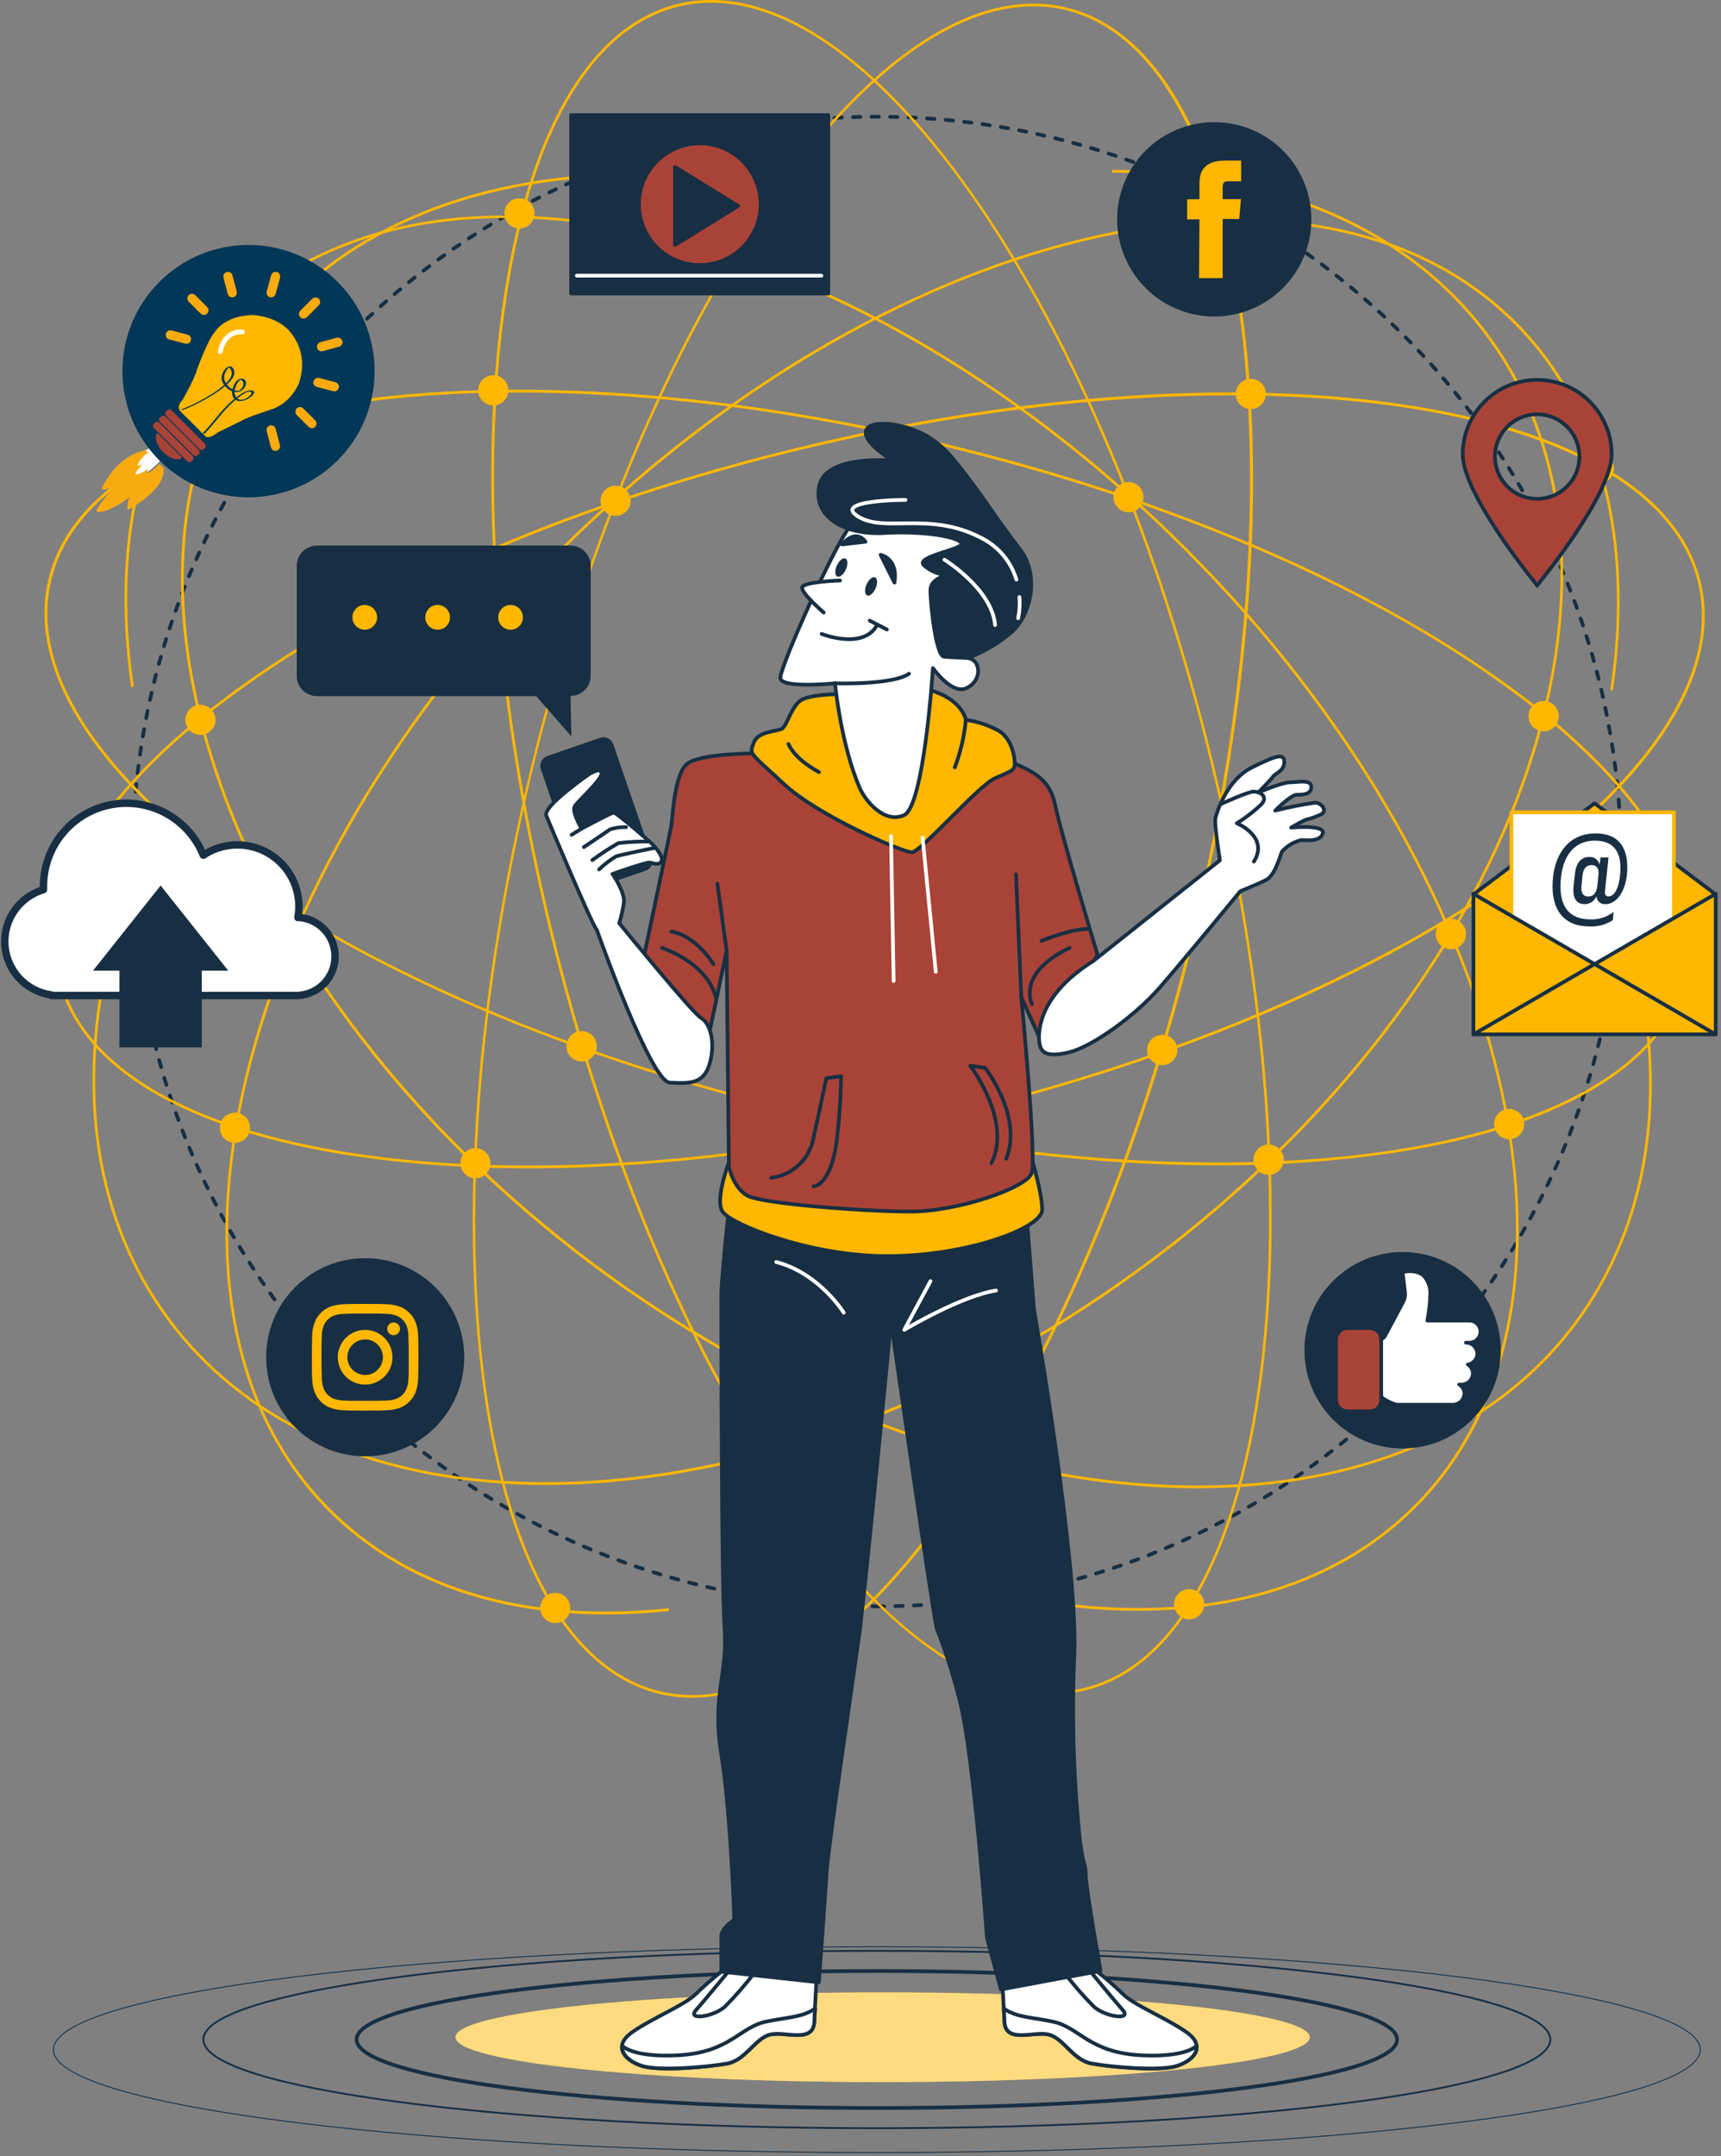 <svg width="464" height="581" viewBox="0 0 464 581" fill="none" xmlns="http://www.w3.org/2000/svg">
<rect x="0" y="0" width="464" height="581" fill="#808080" stroke="none"/>
<path d="M236.405 580C359.013 580 458.407 567.589 458.407 552.28C458.407 536.971 359.013 524.561 236.405 524.561C113.796 524.561 14.402 536.971 14.402 552.28C14.402 567.589 113.796 580 236.405 580Z" stroke="#182F43" stroke-width="0.25" stroke-miterlimit="10"/>
<path d="M236.405 573.434C336.688 573.434 417.983 562.736 417.983 549.541C417.983 536.345 336.688 525.647 236.405 525.647C136.122 525.647 54.826 536.345 54.826 549.541C54.826 562.736 136.122 573.434 236.405 573.434Z" stroke="#182F43" stroke-width="0.5" stroke-miterlimit="10"/>
<path d="M236.403 568C313.871 568 376.67 559.735 376.67 549.54C376.67 539.346 313.871 531.081 236.403 531.081C158.936 531.081 96.137 539.346 96.137 549.54C96.137 559.735 158.936 568 236.403 568Z" stroke="#182F43" stroke-miterlimit="10"/>
<path d="M237.965 561.021C301.569 561.021 353.13 555.607 353.13 548.929C353.13 542.251 301.569 536.837 237.965 536.837C174.362 536.837 122.801 542.251 122.801 548.929C122.801 555.607 174.362 561.021 237.965 561.021Z" fill="#FFB700"/>
<path opacity="0.5" d="M237.965 561.021C301.569 561.021 353.13 555.607 353.13 548.929C353.13 542.251 301.569 536.837 237.965 536.837C174.362 536.837 122.801 542.251 122.801 548.929C122.801 555.607 174.362 561.021 237.965 561.021Z" fill="white"/>
<path d="M236.388 432.831C347.228 432.831 437.081 342.977 437.081 232.137C437.081 121.298 347.228 31.444 236.388 31.444C125.549 31.444 35.695 121.298 35.695 232.137C35.695 342.977 125.549 432.831 236.388 432.831Z" stroke="#182F43" stroke-linecap="round" stroke-linejoin="round" stroke-dasharray="2 3"/>
<path d="M163.358 435.007C132.543 435.007 106.91 425.515 88.548 407.153C34.291 352.897 62.012 236.861 150.312 148.605C193.078 105.854 243.499 75.868 292.292 64.2C341.084 52.531 382.62 60.542 408.86 86.841C431.679 109.675 440.92 144.918 434.863 186.055L434.138 185.951C440.15 145.022 430.983 110.001 408.327 87.344C382.221 61.223 341.069 53.286 292.469 64.895C243.869 76.505 193.507 106.447 150.845 149.109C62.812 237.142 35.106 352.66 89.066 406.605C110.553 428.092 142.094 437.332 180.284 433.334L180.358 434.074C174.711 434.679 169.037 434.991 163.358 435.007V435.007Z" fill="#FFB700"/>
<path d="M322.898 401.008C272.018 401.008 212.668 380.662 159.477 340.858C61.404 267.47 20.874 155.314 69.148 90.84C90.309 62.556 126.292 46.889 170.45 46.741V47.482C126.529 47.63 90.768 63.178 69.755 91.284C21.763 155.432 62.218 267.129 159.966 340.266C257.714 413.403 376.281 420.718 424.289 356.555C444.161 329.974 449.596 295.013 439.985 255.445L440.711 255.268C450.366 295.072 444.887 330.241 424.881 356.984C402.758 386.511 365.842 400.994 322.898 401.008Z" fill="#FFB700"/>
<path d="M142.625 314.796C127.044 314.871 111.478 313.802 96.054 311.598C50.149 304.771 21.555 287.787 15.75 263.768C9.945 239.749 27.596 211.599 65.371 184.545C103.147 157.491 156.396 134.805 215.466 120.53C274.535 106.255 332.345 102.139 378.206 108.95C424.066 115.762 452.72 132.747 458.524 156.78C464.329 180.814 446.678 208.934 408.903 235.988C371.127 263.042 317.893 285.714 258.809 299.988C218.338 309.762 178.46 314.796 142.625 314.796ZM331.709 106.537C296.702 106.537 256.928 111.275 215.628 121.256C156.648 135.501 103.428 158.187 65.801 185.123C28.174 212.058 10.745 239.912 16.475 263.605C22.206 287.298 50.534 304.105 96.172 310.872C141.81 317.64 199.651 313.553 258.631 299.307L258.72 299.663L258.631 299.307C380.308 269.913 469.66 206.017 457.799 156.987C449.965 124.528 399.885 106.537 331.709 106.537Z" fill="#FFB700"/>
<path d="M186.634 457.457C183.641 457.451 180.66 457.098 177.749 456.405C153.715 450.6 136.879 421.473 130.363 374.384C123.848 327.294 128.29 268.18 142.935 207.542C157.58 146.903 180.651 92.157 207.913 53.361C235.174 14.563 263.502 -3.769 287.536 2.036C311.569 7.841 328.406 36.968 334.921 84.043C341.437 131.117 336.98 190.261 322.334 250.899C307.689 311.538 284.559 366.284 257.298 405.125C233.309 439.183 208.579 457.457 186.634 457.457ZM278.532 1.725C230.791 1.725 171.915 90.114 143.542 207.719C113.452 332.566 128.764 443.818 177.853 455.68C201.545 461.41 229.562 443.285 256.69 404.651C283.819 366.017 306.934 311.257 321.564 250.648L321.92 250.737L321.564 250.648C351.728 125.772 336.372 14.534 287.254 2.687C284.396 2.02 281.468 1.697 278.532 1.725Z" fill="#FFB700"/>
<path d="M262.792 395.175C263.31 395.691 263.97 396.043 264.688 396.185C265.406 396.327 266.15 396.253 266.825 395.973C267.501 395.692 268.079 395.218 268.485 394.609C268.892 394.001 269.109 393.285 269.109 392.554C269.109 391.822 268.892 391.106 268.485 390.498C268.079 389.889 267.501 389.415 266.825 389.134C266.15 388.854 265.406 388.78 264.688 388.922C263.97 389.064 263.31 389.416 262.792 389.933C262.103 390.631 261.717 391.572 261.717 392.554C261.717 393.535 262.103 394.476 262.792 395.175V395.175Z" fill="#FFB700"/>
<path d="M265.413 396.625C264.463 396.631 263.54 396.307 262.802 395.709C262.064 395.11 261.557 394.273 261.368 393.342C261.178 392.411 261.318 391.443 261.762 390.603C262.207 389.764 262.93 389.105 263.807 388.739C264.683 388.372 265.66 388.322 266.57 388.596C267.48 388.87 268.266 389.452 268.795 390.241C269.324 391.031 269.562 391.979 269.469 392.925C269.376 393.87 268.958 394.755 268.286 395.426C267.91 395.807 267.463 396.109 266.97 396.314C266.477 396.52 265.947 396.626 265.413 396.625ZM265.413 389.221C264.865 389.221 264.325 389.356 263.841 389.614C263.358 389.872 262.945 390.245 262.64 390.701C262.336 391.156 262.148 391.68 262.094 392.226C262.04 392.771 262.122 393.321 262.332 393.828C262.541 394.334 262.873 394.781 263.296 395.129C263.72 395.477 264.223 395.714 264.761 395.821C265.298 395.928 265.854 395.901 266.378 395.741C266.903 395.582 267.38 395.296 267.767 394.908C268.391 394.283 268.742 393.436 268.742 392.553C268.742 391.67 268.391 390.823 267.767 390.199C267.459 389.888 267.092 389.642 266.688 389.474C266.284 389.306 265.85 389.22 265.413 389.221V389.221Z" fill="#FFB700"/>
<path d="M125.566 316.084C126.084 316.601 126.744 316.952 127.462 317.094C128.18 317.236 128.923 317.163 129.599 316.882C130.275 316.602 130.853 316.127 131.259 315.519C131.666 314.91 131.883 314.195 131.883 313.463C131.883 312.731 131.666 312.016 131.259 311.407C130.853 310.798 130.275 310.324 129.599 310.043C128.923 309.763 128.18 309.689 127.462 309.831C126.744 309.973 126.084 310.325 125.566 310.842C125.221 311.186 124.948 311.594 124.761 312.044C124.575 312.494 124.479 312.976 124.479 313.463C124.479 313.95 124.575 314.432 124.761 314.882C124.948 315.331 125.221 315.74 125.566 316.084Z" fill="#FFB700"/>
<path d="M128.171 317.535C127.633 317.528 127.101 317.412 126.608 317.196C126.114 316.98 125.669 316.667 125.298 316.277V316.277C124.638 315.611 124.228 314.736 124.139 313.802C124.051 312.868 124.289 311.932 124.812 311.153C125.336 310.375 126.114 309.802 127.013 309.532C127.911 309.263 128.876 309.313 129.742 309.675C130.608 310.036 131.321 310.687 131.762 311.515C132.202 312.344 132.341 313.3 132.156 314.219C131.971 315.139 131.473 315.967 130.746 316.56C130.019 317.154 129.11 317.478 128.171 317.476V317.535ZM128.171 310.131C127.513 310.132 126.869 310.328 126.322 310.694C125.774 311.06 125.348 311.58 125.096 312.189C124.844 312.797 124.778 313.466 124.906 314.112C125.035 314.758 125.351 315.352 125.817 315.818C126.451 316.424 127.294 316.763 128.171 316.763C129.048 316.763 129.892 316.424 130.526 315.818C130.991 315.352 131.308 314.758 131.436 314.112C131.565 313.466 131.499 312.797 131.247 312.189C130.995 311.58 130.568 311.06 130.021 310.694C129.473 310.328 128.83 310.132 128.171 310.131Z" fill="#FFB700"/>
<path d="M76.434 255.312C76.951 255.831 77.611 256.184 78.329 256.328C79.047 256.472 79.792 256.399 80.47 256.119C81.147 255.84 81.725 255.365 82.133 254.756C82.54 254.147 82.757 253.431 82.757 252.698C82.757 251.965 82.54 251.249 82.133 250.64C81.725 250.031 81.147 249.557 80.47 249.277C79.792 248.997 79.047 248.924 78.329 249.068C77.611 249.212 76.951 249.566 76.434 250.084C75.742 250.778 75.353 251.718 75.353 252.698C75.353 253.678 75.742 254.618 76.434 255.312V255.312Z" fill="#FFB700"/>
<path d="M79.04 256.764C78.097 256.763 77.184 256.436 76.456 255.838C75.727 255.239 75.229 254.407 75.046 253.482C74.863 252.557 75.007 251.598 75.452 250.767C75.897 249.936 76.617 249.286 77.489 248.927C78.36 248.567 79.329 248.521 80.23 248.797C81.132 249.072 81.91 249.652 82.432 250.436C82.954 251.221 83.187 252.163 83.093 253.101C82.998 254.038 82.581 254.914 81.912 255.579C81.149 256.338 80.116 256.764 79.04 256.764V256.764ZM79.04 249.36C78.272 249.364 77.53 249.634 76.94 250.123C76.349 250.613 75.947 251.293 75.801 252.046C75.655 252.799 75.775 253.579 76.14 254.254C76.505 254.929 77.092 255.457 77.802 255.747C78.513 256.037 79.301 256.072 80.034 255.846C80.768 255.62 81.4 255.147 81.823 254.508C82.247 253.868 82.436 253.101 82.357 252.338C82.279 251.575 81.939 250.862 81.394 250.322C80.764 249.709 79.918 249.369 79.04 249.374V249.36Z" fill="#FFB700"/>
<path d="M51.422 196.583C51.94 197.1 52.6 197.451 53.318 197.593C54.035 197.735 54.779 197.662 55.455 197.381C56.131 197.101 56.709 196.626 57.115 196.018C57.521 195.409 57.738 194.694 57.738 193.962C57.738 193.23 57.521 192.515 57.115 191.906C56.709 191.297 56.131 190.823 55.455 190.542C54.779 190.262 54.035 190.188 53.318 190.33C52.6 190.472 51.94 190.824 51.422 191.341C51.075 191.684 50.8 192.092 50.612 192.542C50.425 192.992 50.328 193.474 50.328 193.962C50.328 194.449 50.425 194.932 50.612 195.382C50.8 195.832 51.075 196.24 51.422 196.583V196.583Z" fill="#FFB700"/>
<path d="M54.03 198.035C52.954 198.032 51.922 197.607 51.157 196.85C50.588 196.281 50.2 195.555 50.043 194.765C49.886 193.975 49.967 193.157 50.275 192.413C50.583 191.669 51.105 191.033 51.775 190.586C52.444 190.138 53.232 189.899 54.037 189.899C54.842 189.899 55.63 190.138 56.299 190.586C56.969 191.033 57.491 191.669 57.799 192.413C58.107 193.157 58.188 193.975 58.031 194.765C57.874 195.555 57.486 196.281 56.917 196.85C56.148 197.61 55.111 198.036 54.03 198.035V198.035ZM51.675 196.332C52.141 196.799 52.735 197.116 53.381 197.245C54.028 197.374 54.698 197.308 55.307 197.056C55.916 196.804 56.436 196.377 56.803 195.829C57.169 195.281 57.364 194.637 57.364 193.978C57.364 193.319 57.169 192.674 56.803 192.126C56.436 191.578 55.916 191.151 55.307 190.899C54.698 190.647 54.028 190.581 53.381 190.71C52.735 190.839 52.141 191.157 51.675 191.623C51.051 192.248 50.701 193.095 50.701 193.978C50.701 194.861 51.051 195.707 51.675 196.332V196.332Z" fill="#FFB700"/>
<path d="M60.72 306.489C61.239 307.006 61.898 307.357 62.616 307.5C63.334 307.642 64.078 307.568 64.754 307.287C65.43 307.007 66.007 306.532 66.414 305.924C66.82 305.315 67.037 304.6 67.037 303.868C67.037 303.136 66.82 302.421 66.414 301.812C66.007 301.204 65.43 300.729 64.754 300.449C64.078 300.168 63.334 300.094 62.616 300.236C61.898 300.379 61.239 300.73 60.72 301.247C60.376 301.591 60.102 301.999 59.916 302.449C59.729 302.899 59.633 303.381 59.633 303.868C59.633 304.355 59.729 304.837 59.916 305.287C60.102 305.737 60.376 306.145 60.72 306.489V306.489Z" fill="#FFB700"/>
<path d="M63.344 307.939C62.263 307.94 61.226 307.515 60.457 306.755C59.696 305.989 59.27 304.954 59.27 303.875C59.27 302.795 59.696 301.76 60.457 300.994C60.929 300.519 61.512 300.169 62.153 299.973C62.794 299.777 63.473 299.742 64.13 299.872C64.787 300.001 65.403 300.291 65.921 300.715C66.44 301.139 66.846 301.685 67.103 302.304C67.36 302.922 67.461 303.595 67.396 304.262C67.331 304.929 67.103 305.569 66.731 306.127C66.359 306.684 65.856 307.141 65.265 307.457C64.674 307.774 64.014 307.939 63.344 307.939V307.939ZM63.344 300.535C62.686 300.536 62.042 300.732 61.495 301.098C60.947 301.464 60.521 301.984 60.269 302.592C60.017 303.201 59.951 303.87 60.079 304.516C60.208 305.162 60.525 305.756 60.99 306.222V306.222C61.624 306.828 62.467 307.167 63.344 307.167C64.222 307.167 65.065 306.828 65.699 306.222C66.164 305.756 66.481 305.162 66.609 304.516C66.738 303.87 66.672 303.201 66.42 302.592C66.168 301.984 65.741 301.464 65.194 301.098C64.647 300.732 64.003 300.536 63.344 300.535V300.535Z" fill="#FFB700"/>
<path d="M163.357 137.559C163.874 138.078 164.534 138.431 165.252 138.575C165.971 138.719 166.716 138.646 167.393 138.366C168.07 138.087 168.649 137.612 169.056 137.003C169.463 136.394 169.681 135.678 169.681 134.945C169.681 134.212 169.463 133.496 169.056 132.887C168.649 132.278 168.07 131.804 167.393 131.524C166.716 131.244 165.971 131.171 165.252 131.315C164.534 131.459 163.874 131.813 163.357 132.332C163.013 132.674 162.739 133.081 162.553 133.53C162.366 133.979 162.271 134.459 162.271 134.945C162.271 135.431 162.366 135.912 162.553 136.36C162.739 136.809 163.013 137.216 163.357 137.559V137.559Z" fill="#FFB700"/>
<path d="M165.978 139.009C165.308 139.011 164.647 138.847 164.054 138.533C163.462 138.218 162.957 137.762 162.583 137.205C162.21 136.648 161.979 136.008 161.913 135.34C161.846 134.673 161.945 134 162.202 133.38C162.458 132.76 162.864 132.213 163.382 131.788C163.901 131.363 164.516 131.072 165.174 130.942C165.832 130.812 166.512 130.846 167.153 131.042C167.795 131.237 168.378 131.588 168.851 132.064C169.418 132.633 169.803 133.358 169.959 134.146C170.115 134.934 170.035 135.751 169.728 136.493C169.421 137.235 168.901 137.87 168.234 138.318C167.566 138.766 166.782 139.006 165.978 139.009V139.009ZM165.978 131.605C165.541 131.601 165.108 131.684 164.704 131.849C164.3 132.014 163.933 132.258 163.624 132.567C163.068 133.113 162.719 133.835 162.636 134.609C162.553 135.384 162.742 136.163 163.171 136.814C163.599 137.465 164.24 137.947 164.984 138.177C165.728 138.407 166.529 138.372 167.25 138.078C167.971 137.783 168.568 137.247 168.937 136.561C169.307 135.875 169.427 135.082 169.277 134.318C169.126 133.553 168.715 132.865 168.114 132.37C167.512 131.875 166.757 131.605 165.978 131.605V131.605Z" fill="#FFB700"/>
<path d="M327.637 61.09C328.154 61.609 328.814 61.963 329.532 62.106C330.251 62.25 330.996 62.178 331.673 61.898C332.35 61.618 332.929 61.143 333.336 60.534C333.744 59.925 333.961 59.209 333.961 58.476C333.961 57.744 333.744 57.028 333.336 56.419C332.929 55.809 332.35 55.335 331.673 55.055C330.996 54.775 330.251 54.703 329.532 54.846C328.814 54.99 328.154 55.344 327.637 55.863C327.293 56.205 327.02 56.613 326.833 57.061C326.647 57.51 326.551 57.991 326.551 58.476C326.551 58.962 326.647 59.443 326.833 59.892C327.02 60.34 327.293 60.747 327.637 61.09V61.09Z" fill="#FFB700"/>
<path d="M330.243 62.541C329.71 62.544 329.181 62.441 328.688 62.237C328.195 62.034 327.747 61.734 327.371 61.357C326.992 60.978 326.692 60.529 326.488 60.035C326.283 59.541 326.178 59.011 326.178 58.477C326.178 57.942 326.283 57.412 326.488 56.918C326.692 56.424 326.992 55.974 327.371 55.596C327.749 55.218 328.198 54.918 328.692 54.713C329.186 54.509 329.716 54.403 330.251 54.403C330.786 54.403 331.315 54.509 331.81 54.713C332.304 54.918 332.753 55.218 333.131 55.596C333.892 56.362 334.318 57.397 334.318 58.477C334.318 59.556 333.892 60.591 333.131 61.357C332.752 61.736 332.302 62.035 331.806 62.239C331.31 62.442 330.779 62.545 330.243 62.541V62.541ZM330.243 55.137C329.807 55.137 329.374 55.224 328.971 55.391C328.567 55.559 328.201 55.804 327.893 56.114C327.585 56.424 327.341 56.791 327.175 57.195C327.009 57.599 326.925 58.032 326.926 58.469C326.924 58.906 327.008 59.338 327.173 59.742C327.338 60.146 327.582 60.514 327.889 60.824V60.824C328.525 61.431 329.371 61.77 330.251 61.77C331.131 61.77 331.976 61.431 332.613 60.824C333.233 60.197 333.581 59.351 333.581 58.469C333.581 57.587 333.233 56.741 332.613 56.115C331.981 55.491 331.131 55.141 330.243 55.137V55.137Z" fill="#FFB700"/>
<path d="M334.612 108.773C335.129 109.292 335.789 109.645 336.507 109.789C337.225 109.933 337.97 109.86 338.648 109.58C339.325 109.301 339.904 108.826 340.311 108.217C340.718 107.608 340.936 106.892 340.936 106.159C340.936 105.426 340.718 104.71 340.311 104.101C339.904 103.492 339.325 103.018 338.648 102.738C337.97 102.458 337.225 102.385 336.507 102.529C335.789 102.673 335.129 103.027 334.612 103.545C334.267 103.888 333.994 104.295 333.808 104.744C333.621 105.192 333.525 105.673 333.525 106.159C333.525 106.645 333.621 107.126 333.808 107.574C333.994 108.023 334.267 108.43 334.612 108.773V108.773Z" fill="#FFB700"/>
<path d="M337.233 110.223C336.697 110.226 336.166 110.124 335.67 109.92C335.175 109.717 334.724 109.417 334.346 109.038C333.585 108.272 333.158 107.237 333.158 106.158C333.158 105.079 333.585 104.043 334.346 103.278C334.818 102.803 335.401 102.452 336.041 102.256C336.682 102.06 337.361 102.025 338.019 102.155C338.676 102.284 339.292 102.574 339.81 102.998C340.329 103.423 340.735 103.968 340.992 104.587C341.249 105.206 341.35 105.878 341.285 106.545C341.22 107.212 340.991 107.852 340.62 108.41C340.248 108.967 339.744 109.424 339.153 109.741C338.563 110.057 337.903 110.222 337.233 110.223ZM334.879 108.505C335.512 109.111 336.356 109.45 337.233 109.45C338.11 109.45 338.954 109.111 339.588 108.505C339.898 108.197 340.145 107.83 340.313 107.426C340.48 107.021 340.566 106.588 340.565 106.15C340.561 105.268 340.21 104.422 339.588 103.796C338.954 103.189 338.11 102.851 337.233 102.851C336.356 102.851 335.512 103.189 334.879 103.796C334.255 104.421 333.904 105.267 333.904 106.15C333.904 107.033 334.255 107.88 334.879 108.505V108.505Z" fill="#FFB700"/>
<path d="M310.772 285.55C311.289 286.069 311.949 286.423 312.667 286.566C313.386 286.71 314.131 286.638 314.808 286.358C315.485 286.078 316.064 285.603 316.471 284.994C316.878 284.385 317.096 283.669 317.096 282.936C317.096 282.204 316.878 281.487 316.471 280.878C316.064 280.269 315.485 279.795 314.808 279.515C314.131 279.235 313.386 279.163 312.667 279.306C311.949 279.45 311.289 279.804 310.772 280.323C310.428 280.665 310.154 281.073 309.968 281.521C309.782 281.97 309.686 282.451 309.686 282.936C309.686 283.422 309.782 283.903 309.968 284.352C310.154 284.8 310.428 285.207 310.772 285.55V285.55Z" fill="#FFB700"/>
<path d="M313.362 287.001C312.281 287.002 311.243 286.576 310.474 285.817V285.817C309.802 285.151 309.383 284.272 309.286 283.331C309.189 282.39 309.422 281.445 309.945 280.657C310.467 279.868 311.247 279.285 312.151 279.007C313.055 278.73 314.028 278.774 314.903 279.133C315.778 279.492 316.501 280.143 316.95 280.976C317.399 281.809 317.544 282.772 317.362 283.7C317.181 284.628 316.683 285.464 315.953 286.066C315.223 286.668 314.308 286.999 313.362 287.001ZM311.007 285.298C311.474 285.762 312.068 286.078 312.713 286.205C313.359 286.333 314.028 286.266 314.636 286.013C315.244 285.76 315.763 285.333 316.129 284.786C316.494 284.238 316.689 283.595 316.689 282.936C316.689 282.278 316.494 281.635 316.129 281.087C315.763 280.539 315.244 280.112 314.636 279.86C314.028 279.607 313.359 279.54 312.713 279.667C312.068 279.795 311.474 280.11 311.007 280.574C310.382 281.202 310.032 282.051 310.032 282.936C310.032 283.822 310.382 284.671 311.007 285.298V285.298Z" fill="#FFB700"/>
<path d="M147.068 435.866C147.586 436.385 148.245 436.739 148.964 436.883C149.682 437.027 150.427 436.954 151.104 436.674C151.781 436.394 152.36 435.92 152.768 435.311C153.175 434.702 153.392 433.985 153.392 433.253C153.392 432.52 153.175 431.804 152.768 431.195C152.36 430.586 151.781 430.111 151.104 429.831C150.427 429.552 149.682 429.479 148.964 429.623C148.245 429.767 147.586 430.12 147.068 430.639C146.377 431.333 145.988 432.273 145.988 433.253C145.988 434.233 146.377 435.172 147.068 435.866V435.866Z" fill="#FFB700"/>
<path d="M149.689 437.332C149.154 437.333 148.625 437.227 148.132 437.021C147.639 436.815 147.192 436.513 146.816 436.132V436.132C146.056 435.367 145.629 434.331 145.629 433.252C145.629 432.173 146.056 431.138 146.816 430.372C147.291 429.9 147.874 429.553 148.515 429.36C149.156 429.167 149.834 429.135 150.49 429.267C151.146 429.399 151.76 429.691 152.276 430.116C152.793 430.541 153.196 431.088 153.452 431.706C153.707 432.325 153.806 432.996 153.74 433.662C153.674 434.328 153.444 434.967 153.072 435.524C152.7 436.08 152.197 436.536 151.607 436.851C151.017 437.167 150.358 437.332 149.689 437.332V437.332ZM147.334 435.614C147.959 436.238 148.806 436.589 149.689 436.589C150.572 436.589 151.419 436.238 152.043 435.614C152.667 434.989 153.018 434.143 153.018 433.26C153.018 432.377 152.667 431.53 152.043 430.905C151.41 430.299 150.566 429.96 149.689 429.96C148.812 429.96 147.968 430.299 147.334 430.905C146.711 431.53 146.36 432.377 146.36 433.26C146.36 434.143 146.711 434.989 147.334 435.614V435.614Z" fill="#FFB700"/>
<path d="M428.524 128.837C429.041 129.356 429.701 129.71 430.419 129.854C431.138 129.997 431.883 129.925 432.56 129.645C433.237 129.365 433.816 128.89 434.223 128.281C434.63 127.672 434.848 126.956 434.848 126.223C434.848 125.491 434.63 124.775 434.223 124.166C433.816 123.557 433.237 123.082 432.56 122.802C431.883 122.522 431.138 122.45 430.419 122.593C429.701 122.737 429.041 123.091 428.524 123.61C428.18 123.952 427.906 124.36 427.72 124.808C427.533 125.257 427.438 125.738 427.438 126.223C427.438 126.709 427.533 127.19 427.72 127.639C427.906 128.087 428.18 128.494 428.524 128.837V128.837Z" fill="#FFB700"/>
<path d="M431.144 130.288C430.596 130.301 430.051 130.203 429.541 130C429.032 129.796 428.57 129.491 428.182 129.103C427.608 128.532 427.216 127.804 427.056 127.011C426.896 126.217 426.976 125.394 427.284 124.646C427.593 123.897 428.116 123.257 428.789 122.807C429.462 122.357 430.253 122.116 431.063 122.116C431.872 122.116 432.663 122.357 433.336 122.807C434.009 123.257 434.533 123.897 434.841 124.646C435.15 125.394 435.229 126.217 435.069 127.011C434.909 127.804 434.517 128.532 433.943 129.103C433.2 129.848 432.196 130.273 431.144 130.288ZM431.144 122.884C430.485 122.884 429.842 123.08 429.295 123.446C428.747 123.812 428.321 124.332 428.069 124.941C427.817 125.549 427.751 126.219 427.879 126.865C428.007 127.511 428.324 128.104 428.79 128.57C429.423 129.176 430.267 129.515 431.144 129.515C432.021 129.515 432.865 129.176 433.499 128.57C433.964 128.104 434.281 127.511 434.409 126.865C434.537 126.219 434.471 125.549 434.219 124.941C433.968 124.332 433.541 123.812 432.994 123.446C432.446 123.08 431.803 122.884 431.144 122.884V122.884Z" fill="#FFB700"/>
<path d="M186.767 32.038L186.034 32.143L187.282 40.88L188.015 40.775L186.767 32.038Z" fill="#FFB700"/>
<path d="M306.877 434.014C301.199 434.008 295.525 433.706 289.878 433.111L289.952 432.37C328.141 436.369 359.683 427.128 381.169 405.716C435.129 351.756 407.409 236.238 319.39 148.219C276.728 105.557 226.425 75.66 177.766 63.991C129.107 52.323 88.015 60.334 61.893 86.44C39.237 109.097 30.086 144.192 36.098 185.062L35.372 185.165C29.316 143.984 38.541 108.741 61.375 85.952C87.674 59.653 129.077 51.597 177.944 63.295C226.81 74.994 277.157 104.965 319.908 147.701C408.223 236.016 435.944 352.052 381.687 406.249C363.325 424.522 337.678 434.014 306.877 434.014Z" fill="#FFB700"/>
<path d="M147.14 400.12C102.716 400.12 66.836 384.675 45.394 356.021C25.374 329.263 19.91 294.094 29.564 254.305L30.29 254.483C20.68 294.05 26.099 329.011 45.987 355.577C69.22 386.674 109.498 402.059 159.386 398.994C209.275 395.929 263.013 374.724 310.31 339.273C408.043 266.137 448.513 154.44 400.505 90.291C379.493 62.156 343.731 46.652 299.811 46.504V45.764C343.968 45.912 379.937 61.564 401.098 89.847C449.357 154.321 408.827 266.492 310.769 339.866C263.279 375.405 209.541 396.669 159.446 399.735C155.28 399.981 151.178 400.11 147.14 400.12Z" fill="#FFB700"/>
<path d="M328.321 313.997C292.545 313.997 252.765 308.979 212.364 299.193C153.417 284.922 100.219 262.183 62.595 235.224C24.972 208.266 7.284 180.049 13.077 156.022C18.869 131.995 47.33 115.014 93.214 108.204C139.098 101.394 196.655 105.525 255.632 119.781C314.608 134.037 367.792 156.792 405.415 183.765C443.038 210.738 460.712 238.94 454.919 262.952C449.126 286.965 420.665 303.96 374.781 310.77C359.394 312.984 343.866 314.062 328.321 313.997ZM139.733 105.761C124.224 105.689 108.731 106.753 93.377 108.944C47.803 115.725 19.564 132.513 13.845 156.214C8.126 179.916 25.667 207.777 63.068 234.676C100.47 261.576 153.712 284.285 212.585 298.527C334.011 327.913 442.417 311.851 454.254 262.834C459.973 239.147 442.432 211.286 405.031 184.372C367.629 157.458 314.372 134.763 255.499 120.521C215.097 110.706 175.391 105.761 139.733 105.761Z" fill="#FFB700"/>
<path d="M283.584 456.464C261.654 456.464 236.924 438.25 212.92 404.103C185.674 365.291 162.573 310.531 147.943 249.907C133.313 189.283 128.841 129.962 135.371 83.065C141.901 36.168 158.768 6.863 182.757 1.058C206.746 -4.747 235.058 13.467 262.379 52.368C289.7 91.269 312.727 145.925 327.357 206.564C341.987 267.203 346.459 326.509 339.929 373.406C333.398 420.303 316.577 449.549 292.632 455.472C289.667 456.164 286.629 456.498 283.584 456.464V456.464ZM191.775 0.732C188.812 0.726 185.859 1.074 182.979 1.769C159.286 7.5 142.627 36.405 136.126 83.213C129.625 130.021 134.053 189.238 148.683 249.774C163.314 310.309 186.34 364.995 213.542 403.777C240.745 442.559 268.673 460.521 292.395 454.791C341.498 442.841 356.84 331.603 326.69 206.697C312.075 146.162 289.034 91.491 261.831 52.694C237.976 18.843 213.454 0.732 191.76 0.732H191.775Z" fill="#FFB700"/>
<path d="M207.425 394.183C206.908 394.702 206.248 395.055 205.53 395.199C204.812 395.343 204.067 395.27 203.39 394.991C202.712 394.711 202.134 394.236 201.726 393.627C201.319 393.018 201.102 392.302 201.102 391.569C201.102 390.837 201.319 390.12 201.726 389.511C202.134 388.902 202.712 388.428 203.39 388.148C204.067 387.868 204.812 387.795 205.53 387.939C206.248 388.083 206.908 388.437 207.425 388.956C207.77 389.298 208.043 389.705 208.229 390.154C208.416 390.603 208.512 391.083 208.512 391.569C208.512 392.055 208.416 392.536 208.229 392.984C208.043 393.433 207.77 393.84 207.425 394.183V394.183Z" fill="#FFB700"/>
<path d="M204.819 395.633C203.738 395.634 202.7 395.209 201.931 394.449C201.357 393.878 200.965 393.15 200.805 392.356C200.645 391.563 200.725 390.74 201.033 389.991C201.342 389.243 201.865 388.603 202.538 388.153C203.211 387.702 204.002 387.462 204.812 387.462C205.621 387.462 206.412 387.702 207.085 388.153C207.758 388.603 208.282 389.243 208.59 389.991C208.899 390.74 208.978 391.563 208.818 392.356C208.658 393.15 208.266 393.878 207.692 394.449C206.928 395.208 205.896 395.634 204.819 395.633V395.633ZM204.819 388.229C203.936 388.23 203.089 388.582 202.465 389.207C202.137 389.512 201.875 389.879 201.693 390.288C201.51 390.697 201.413 391.138 201.405 391.585C201.397 392.033 201.479 392.477 201.647 392.892C201.814 393.307 202.064 393.684 202.38 394C202.696 394.317 203.073 394.566 203.488 394.733C203.903 394.901 204.347 394.983 204.795 394.975C205.242 394.968 205.683 394.87 206.092 394.688C206.501 394.505 206.868 394.243 207.173 393.916C207.639 393.45 207.956 392.856 208.084 392.21C208.212 391.564 208.146 390.895 207.894 390.286C207.643 389.678 207.216 389.158 206.669 388.792C206.121 388.426 205.478 388.23 204.819 388.229V388.229Z" fill="#FFB700"/>
<path d="M344.666 315.093C344.148 315.612 343.489 315.966 342.77 316.109C342.052 316.253 341.307 316.181 340.63 315.901C339.953 315.621 339.374 315.146 338.967 314.537C338.559 313.928 338.342 313.212 338.342 312.479C338.342 311.747 338.559 311.03 338.967 310.421C339.374 309.812 339.953 309.338 340.63 309.058C341.307 308.778 342.052 308.706 342.77 308.849C343.489 308.993 344.148 309.347 344.666 309.866C345.01 310.208 345.283 310.616 345.47 311.064C345.656 311.513 345.752 311.994 345.752 312.479C345.752 312.965 345.656 313.446 345.47 313.895C345.283 314.343 345.01 314.75 344.666 315.093Z" fill="#FFB700"/>
<path d="M342.06 316.557C341.114 316.561 340.195 316.237 339.461 315.64C338.727 315.043 338.223 314.21 338.035 313.282C337.847 312.355 337.986 311.391 338.429 310.555C338.873 309.719 339.592 309.063 340.465 308.698C341.339 308.334 342.311 308.283 343.217 308.556C344.124 308.829 344.907 309.407 345.434 310.193C345.961 310.979 346.199 311.923 346.108 312.865C346.017 313.807 345.601 314.688 344.933 315.357V315.357C344.557 315.737 344.109 316.039 343.616 316.245C343.123 316.451 342.594 316.557 342.06 316.557V316.557ZM342.06 309.153C341.62 309.152 341.184 309.238 340.778 309.406C340.371 309.573 340.002 309.82 339.691 310.13C339.382 310.439 339.138 310.806 338.972 311.21C338.807 311.615 338.724 312.048 338.728 312.485C338.726 313.366 339.072 314.212 339.691 314.839C340.324 315.445 341.168 315.784 342.045 315.784C342.922 315.784 343.766 315.445 344.399 314.839V314.839C345.023 314.214 345.374 313.368 345.374 312.485C345.374 311.602 345.023 310.755 344.399 310.13C344.094 309.82 343.73 309.573 343.328 309.406C342.926 309.238 342.495 309.152 342.06 309.153Z" fill="#FFB700"/>
<path d="M393.799 254.335C393.281 254.852 392.621 255.203 391.903 255.345C391.185 255.487 390.441 255.414 389.766 255.133C389.09 254.853 388.512 254.378 388.106 253.769C387.699 253.161 387.482 252.446 387.482 251.714C387.482 250.982 387.699 250.267 388.106 249.658C388.512 249.049 389.09 248.575 389.766 248.294C390.441 248.014 391.185 247.94 391.903 248.082C392.621 248.224 393.281 248.576 393.799 249.093C394.144 249.437 394.417 249.845 394.604 250.295C394.79 250.745 394.886 251.227 394.886 251.714C394.886 252.201 394.79 252.683 394.604 253.133C394.417 253.582 394.144 253.991 393.799 254.335Z" fill="#FFB700"/>
<path d="M391.194 255.786C390.244 255.792 389.321 255.467 388.583 254.869C387.846 254.27 387.339 253.433 387.149 252.502C386.959 251.571 387.099 250.603 387.544 249.764C387.988 248.924 388.711 248.265 389.588 247.899C390.465 247.533 391.441 247.482 392.351 247.756C393.261 248.03 394.048 248.612 394.576 249.401C395.105 250.191 395.343 251.139 395.25 252.085C395.157 253.031 394.739 253.915 394.067 254.586V254.586C393.691 254.966 393.244 255.268 392.75 255.473C392.257 255.679 391.728 255.785 391.194 255.786V255.786ZM391.194 248.382C390.756 248.379 390.322 248.464 389.918 248.632C389.513 248.799 389.147 249.047 388.84 249.359C388.251 249.991 387.931 250.826 387.946 251.689C387.961 252.552 388.311 253.376 388.921 253.986C389.532 254.597 390.355 254.946 391.218 254.962C392.082 254.977 392.917 254.656 393.549 254.068V254.068C394.172 253.443 394.523 252.596 394.523 251.713C394.523 250.83 394.172 249.984 393.549 249.359C393.241 249.047 392.874 248.801 392.47 248.633C392.066 248.465 391.632 248.38 391.194 248.382V248.382Z" fill="#FFB700"/>
<path d="M418.81 195.591C418.293 196.11 417.633 196.464 416.915 196.607C416.196 196.751 415.451 196.679 414.774 196.399C414.097 196.119 413.518 195.644 413.111 195.035C412.704 194.426 412.486 193.71 412.486 192.977C412.486 192.245 412.704 191.529 413.111 190.919C413.518 190.31 414.097 189.836 414.774 189.556C415.451 189.276 416.196 189.204 416.915 189.347C417.633 189.491 418.293 189.845 418.81 190.364C419.154 190.706 419.428 191.114 419.614 191.562C419.8 192.011 419.896 192.492 419.896 192.977C419.896 193.463 419.8 193.944 419.614 194.393C419.428 194.841 419.154 195.248 418.81 195.591V195.591Z" fill="#FFB700"/>
<path d="M416.188 197.057C415.243 197.058 414.326 196.731 413.595 196.132C412.863 195.533 412.362 194.699 412.176 193.772C411.991 192.844 412.132 191.881 412.577 191.047C413.022 190.213 413.743 189.558 414.616 189.195C415.489 188.833 416.461 188.784 417.366 189.058C418.272 189.331 419.054 189.91 419.58 190.696C420.106 191.482 420.343 192.426 420.251 193.367C420.16 194.308 419.744 195.188 419.076 195.857V195.857C418.698 196.238 418.248 196.541 417.752 196.746C417.257 196.952 416.725 197.058 416.188 197.057V197.057ZM416.188 189.653C415.751 189.651 415.317 189.736 414.913 189.904C414.508 190.072 414.142 190.319 413.834 190.63C413.21 191.255 412.86 192.102 412.86 192.985C412.86 193.868 413.21 194.714 413.834 195.339C414.468 195.946 415.311 196.284 416.188 196.284C417.066 196.284 417.909 195.946 418.543 195.339C419.167 194.714 419.517 193.868 419.517 192.985C419.517 192.102 419.167 191.255 418.543 190.63C418.236 190.318 417.869 190.071 417.465 189.903C417.06 189.735 416.626 189.65 416.188 189.653V189.653Z" fill="#FFB700"/>
<path d="M409.51 305.496C408.993 306.015 408.333 306.369 407.615 306.513C406.897 306.657 406.152 306.584 405.474 306.304C404.797 306.024 404.218 305.55 403.811 304.941C403.404 304.332 403.187 303.615 403.187 302.883C403.187 302.15 403.404 301.434 403.811 300.825C404.218 300.216 404.797 299.741 405.474 299.461C406.152 299.182 406.897 299.109 407.615 299.253C408.333 299.396 408.993 299.75 409.51 300.269C410.202 300.963 410.591 301.903 410.591 302.883C410.591 303.862 410.202 304.802 409.51 305.496Z" fill="#FFB700"/>
<path d="M406.89 306.948C405.812 306.948 404.779 306.521 404.015 305.76C403.252 305 402.821 303.968 402.817 302.89C402.815 302.22 402.979 301.559 403.293 300.967C403.608 300.374 404.064 299.869 404.621 299.495C405.178 299.122 405.818 298.891 406.486 298.825C407.153 298.758 407.826 298.858 408.446 299.114C409.066 299.37 409.613 299.776 410.038 300.294C410.463 300.813 410.754 301.428 410.884 302.086C411.014 302.744 410.98 303.424 410.785 304.065C410.589 304.707 410.238 305.29 409.762 305.763V305.763C409.386 306.142 408.939 306.441 408.445 306.645C407.952 306.848 407.423 306.951 406.89 306.948V306.948ZM406.89 299.544C406.006 299.544 405.158 299.895 404.534 300.52C403.909 301.144 403.558 301.992 403.558 302.876C403.558 303.534 403.754 304.178 404.12 304.725C404.486 305.272 405.007 305.699 405.615 305.951C406.223 306.203 406.893 306.269 407.539 306.141C408.185 306.012 408.778 305.695 409.244 305.23V305.23C409.709 304.764 410.026 304.171 410.155 303.525C410.283 302.879 410.217 302.209 409.965 301.601C409.713 300.992 409.286 300.472 408.739 300.106C408.192 299.74 407.548 299.544 406.89 299.544V299.544Z" fill="#FFB700"/>
<path d="M306.876 136.581C306.358 137.098 305.698 137.449 304.98 137.591C304.263 137.733 303.519 137.66 302.843 137.379C302.167 137.099 301.589 136.624 301.183 136.016C300.776 135.407 300.56 134.692 300.56 133.96C300.56 133.228 300.776 132.513 301.183 131.904C301.589 131.295 302.167 130.821 302.843 130.541C303.519 130.26 304.263 130.186 304.98 130.328C305.698 130.47 306.358 130.822 306.876 131.339C307.565 132.037 307.951 132.979 307.951 133.96C307.951 134.941 307.565 135.882 306.876 136.581V136.581Z" fill="#FFB700"/>
<path d="M304.255 138.033C303.72 138.036 303.19 137.931 302.697 137.725C302.204 137.519 301.757 137.216 301.382 136.834C301.002 136.457 300.7 136.008 300.494 135.514C300.289 135.019 300.183 134.489 300.183 133.954C300.183 133.418 300.289 132.888 300.494 132.394C300.7 131.899 301.002 131.451 301.382 131.073C301.757 130.694 302.205 130.393 302.698 130.189C303.192 129.986 303.721 129.884 304.255 129.889C304.788 129.886 305.317 129.99 305.81 130.193C306.303 130.396 306.751 130.696 307.128 131.073C307.692 131.645 308.076 132.37 308.231 133.158C308.386 133.947 308.305 134.763 307.999 135.506C307.692 136.248 307.174 136.884 306.508 137.334C305.842 137.783 305.058 138.027 304.255 138.033V138.033ZM304.255 130.629C303.817 130.626 303.383 130.711 302.979 130.879C302.574 131.047 302.208 131.294 301.9 131.607C301.277 132.231 300.926 133.078 300.926 133.961C300.926 134.844 301.277 135.691 301.9 136.316C302.534 136.922 303.378 137.26 304.255 137.26C305.132 137.26 305.976 136.922 306.609 136.316V136.316C307.075 135.85 307.392 135.256 307.52 134.61C307.648 133.964 307.582 133.295 307.33 132.686C307.078 132.078 306.652 131.558 306.104 131.192C305.557 130.826 304.914 130.63 304.255 130.629V130.629Z" fill="#FFB700"/>
<path d="M142.598 60.097C142.08 60.614 141.42 60.966 140.702 61.108C139.984 61.25 139.24 61.176 138.564 60.896C137.888 60.615 137.311 60.141 136.904 59.532C136.498 58.924 136.281 58.208 136.281 57.476C136.281 56.745 136.498 56.029 136.904 55.421C137.311 54.812 137.888 54.338 138.564 54.057C139.24 53.777 139.984 53.703 140.702 53.845C141.42 53.987 142.08 54.339 142.598 54.855C143.287 55.554 143.673 56.495 143.673 57.476C143.673 58.458 143.287 59.399 142.598 60.097V60.097Z" fill="#FFB700"/>
<path d="M139.974 61.579C139.036 61.562 138.132 61.221 137.416 60.615C136.7 60.008 136.216 59.172 136.045 58.25C135.874 57.327 136.027 56.373 136.478 55.55C136.929 54.728 137.65 54.086 138.52 53.733C139.39 53.381 140.355 53.34 141.251 53.617C142.148 53.894 142.921 54.473 143.441 55.254C143.96 56.036 144.193 56.973 144.101 57.907C144.009 58.841 143.598 59.715 142.936 60.38C142.549 60.77 142.088 61.078 141.578 61.285C141.069 61.491 140.523 61.591 139.974 61.579V61.579ZM139.974 54.175C139.536 54.173 139.103 54.259 138.698 54.426C138.294 54.594 137.927 54.841 137.62 55.153C136.996 55.777 136.645 56.624 136.645 57.507C136.645 58.39 136.996 59.237 137.62 59.861C138.253 60.468 139.097 60.806 139.974 60.806C140.851 60.806 141.695 60.468 142.329 59.861C142.794 59.396 143.111 58.802 143.239 58.156C143.367 57.51 143.301 56.841 143.049 56.232C142.798 55.624 142.371 55.104 141.824 54.738C141.276 54.372 140.633 54.176 139.974 54.175Z" fill="#FFB700"/>
<path d="M135.666 107.795C135.148 108.312 134.488 108.663 133.77 108.805C133.053 108.947 132.309 108.873 131.633 108.593C130.957 108.313 130.379 107.838 129.973 107.229C129.566 106.621 129.35 105.905 129.35 105.174C129.35 104.442 129.566 103.727 129.973 103.118C130.379 102.509 130.957 102.035 131.633 101.754C132.309 101.474 133.053 101.4 133.77 101.542C134.488 101.684 135.148 102.036 135.666 102.553C136.355 103.251 136.741 104.193 136.741 105.174C136.741 106.155 136.355 107.096 135.666 107.795V107.795Z" fill="#FFB700"/>
<path d="M133 109.245C132.057 109.248 131.143 108.924 130.413 108.329C129.683 107.733 129.181 106.903 128.995 105.979C128.808 105.056 128.948 104.096 129.389 103.264C129.831 102.431 130.548 101.778 131.417 101.415C132.287 101.052 133.255 101.002 134.158 101.273C135.06 101.544 135.841 102.12 136.366 102.902C136.892 103.684 137.13 104.624 137.04 105.562C136.95 106.5 136.537 107.378 135.872 108.046C135.497 108.426 135.05 108.728 134.557 108.934C134.063 109.14 133.534 109.246 133 109.245ZM133 101.841C132.229 101.84 131.482 102.107 130.885 102.595C130.289 103.084 129.881 103.764 129.73 104.52C129.579 105.276 129.694 106.061 130.057 106.741C130.42 107.421 131.007 107.954 131.719 108.25C132.431 108.546 133.224 108.585 133.962 108.362C134.7 108.139 135.337 107.666 135.766 107.026C136.195 106.385 136.388 105.616 136.313 104.848C136.238 104.081 135.899 103.364 135.354 102.818C135.046 102.508 134.679 102.261 134.275 102.093C133.871 101.925 133.437 101.84 133 101.841V101.841Z" fill="#FFB700"/>
<path d="M159.461 284.573C158.943 285.09 158.283 285.441 157.565 285.584C156.847 285.726 156.104 285.652 155.428 285.371C154.752 285.091 154.174 284.616 153.768 284.008C153.361 283.399 153.145 282.684 153.145 281.952C153.145 281.22 153.361 280.505 153.768 279.896C154.174 279.288 154.752 278.813 155.428 278.533C156.104 278.252 156.847 278.178 157.565 278.32C158.283 278.463 158.943 278.814 159.461 279.331C160.15 280.029 160.536 280.971 160.536 281.952C160.536 282.933 160.15 283.875 159.461 284.573V284.573Z" fill="#FFB700"/>
<path d="M156.841 286.024C155.89 286.03 154.968 285.706 154.23 285.107C153.492 284.508 152.985 283.672 152.795 282.741C152.606 281.81 152.745 280.842 153.19 280.002C153.635 279.162 154.357 278.503 155.234 278.137C156.111 277.771 157.088 277.721 157.998 277.995C158.908 278.269 159.694 278.85 160.223 279.64C160.752 280.429 160.99 281.378 160.897 282.323C160.804 283.269 160.386 284.153 159.713 284.824V284.824C159.338 285.205 158.891 285.507 158.397 285.713C157.904 285.919 157.375 286.025 156.841 286.024V286.024ZM156.841 278.62C156.403 278.617 155.969 278.702 155.564 278.87C155.16 279.038 154.793 279.285 154.486 279.597C153.898 280.229 153.577 281.064 153.592 281.927C153.608 282.791 153.957 283.614 154.568 284.224C155.178 284.835 156.002 285.185 156.865 285.2C157.728 285.215 158.563 284.895 159.195 284.306C159.66 283.84 159.977 283.247 160.106 282.601C160.234 281.955 160.168 281.285 159.916 280.677C159.664 280.069 159.237 279.548 158.69 279.182C158.143 278.816 157.499 278.62 156.841 278.62V278.62Z" fill="#FFB700"/>
<path d="M323.149 434.888C322.631 435.405 321.972 435.757 321.254 435.899C320.536 436.041 319.792 435.967 319.116 435.687C318.44 435.406 317.863 434.932 317.456 434.323C317.05 433.715 316.833 432.999 316.833 432.267C316.833 431.536 317.05 430.82 317.456 430.212C317.863 429.603 318.44 429.129 319.116 428.848C319.792 428.568 320.536 428.494 321.254 428.636C321.972 428.778 322.631 429.13 323.149 429.646C323.496 429.989 323.771 430.398 323.959 430.847C324.147 431.297 324.243 431.78 324.243 432.267C324.243 432.755 324.147 433.238 323.959 433.687C323.771 434.137 323.496 434.546 323.149 434.888V434.888Z" fill="#FFB700"/>
<path d="M320.529 436.34C319.863 436.327 319.209 436.152 318.626 435.827C318.044 435.503 317.549 435.041 317.187 434.481C316.825 433.922 316.605 433.281 316.548 432.617C316.491 431.953 316.598 431.285 316.86 430.671C317.121 430.058 317.529 429.518 318.048 429.099C318.567 428.681 319.181 428.396 319.836 428.27C320.491 428.144 321.166 428.18 321.804 428.377C322.441 428.573 323.02 428.923 323.491 429.395C324.251 430.161 324.678 431.196 324.678 432.275C324.678 433.354 324.251 434.39 323.491 435.155V435.155C323.101 435.541 322.639 435.844 322.13 436.047C321.621 436.251 321.077 436.35 320.529 436.34V436.34ZM320.529 428.936C319.871 428.937 319.227 429.132 318.68 429.498C318.132 429.865 317.706 430.385 317.454 430.993C317.202 431.602 317.136 432.271 317.264 432.917C317.393 433.563 317.709 434.156 318.175 434.622C318.809 435.229 319.652 435.567 320.529 435.567C321.407 435.567 322.25 435.229 322.884 434.622C323.349 434.156 323.666 433.563 323.794 432.917C323.923 432.271 323.857 431.602 323.605 430.993C323.353 430.385 322.926 429.865 322.379 429.498C321.831 429.132 321.188 428.937 320.529 428.936V428.936Z" fill="#FFB700"/>
<ellipse cx="38.44" cy="124.84" rx="2.664" ry="6.993" transform="rotate(55.079 38.44 124.84)" fill="#FBFBFF"/>
<path d="M98.444 391.9C91.497 391.9 84.835 389.14 79.922 384.227C75.01 379.315 72.25 372.652 72.25 365.705V365.705C72.25 358.758 75.01 352.095 79.922 347.183C84.835 342.271 91.497 339.511 98.444 339.511V339.511C101.887 339.507 105.296 340.182 108.477 341.496C111.659 342.811 114.55 344.74 116.985 347.173C119.421 349.605 121.353 352.494 122.671 355.674C123.989 358.854 124.668 362.263 124.668 365.705V365.705C124.668 369.147 123.989 372.556 122.671 375.736C121.353 378.916 119.421 381.805 116.985 384.238C114.55 386.67 111.659 388.599 108.477 389.914C105.296 391.229 101.887 391.903 98.444 391.9V391.9Z" fill="#182F43" stroke="#182F43" stroke-linecap="round" stroke-linejoin="round"/>
<path d="M98.442 353.934C102.28 353.934 102.786 353.934 104.234 354.021C105.145 354.024 106.047 354.191 106.899 354.513C107.518 354.751 108.08 355.116 108.549 355.585C109.018 356.054 109.383 356.616 109.621 357.235C109.943 358.087 110.11 358.989 110.113 359.899C110.113 361.347 110.2 361.869 110.2 365.692C110.2 369.514 110.2 370.036 110.113 371.484C110.108 372.394 109.941 373.296 109.621 374.148C109.383 374.767 109.018 375.329 108.549 375.798C108.08 376.267 107.518 376.632 106.899 376.87C106.047 377.192 105.145 377.359 104.234 377.362C102.714 377.435 102.265 377.449 98.442 377.449C94.62 377.449 94.098 377.449 92.65 377.362C91.74 377.357 90.838 377.19 89.986 376.87C89.363 376.64 88.799 376.274 88.335 375.799C87.864 375.331 87.499 374.768 87.264 374.148C86.944 373.296 86.777 372.394 86.771 371.484C86.771 369.963 86.684 369.514 86.684 365.692C86.684 361.869 86.684 361.347 86.771 359.899C86.775 358.989 86.942 358.087 87.264 357.235C87.499 356.615 87.864 356.052 88.335 355.584C88.799 355.109 89.363 354.743 89.986 354.513C90.838 354.193 91.74 354.026 92.65 354.021C94.171 353.948 94.62 353.934 98.442 353.934ZM98.442 351.342C94.547 351.342 94.098 351.342 92.52 351.429C91.333 351.458 90.159 351.683 89.045 352.095C88.085 352.46 87.216 353.028 86.496 353.76C85.767 354.474 85.204 355.339 84.846 356.294C84.42 357.409 84.189 358.59 84.165 359.784C84.165 361.319 84.078 361.811 84.078 365.706C84.078 369.601 84.078 370.05 84.165 371.628C84.193 372.822 84.423 374.002 84.846 375.118C85.204 376.073 85.767 376.938 86.496 377.652C87.216 378.384 88.085 378.952 89.045 379.317C90.159 379.729 91.333 379.954 92.52 379.983C94.055 380.056 94.547 380.07 98.442 380.07C102.337 380.07 102.786 380.07 104.365 379.983C105.557 379.956 106.736 379.731 107.854 379.317C108.807 378.947 109.671 378.38 110.388 377.652C111.122 376.939 111.69 376.074 112.054 375.118C112.464 373.999 112.689 372.82 112.72 371.628C112.792 370.093 112.806 369.601 112.806 365.706C112.806 361.811 112.806 361.362 112.72 359.784C112.692 358.592 112.467 357.412 112.054 356.294C111.69 355.338 111.122 354.473 110.388 353.76C109.671 353.032 108.807 352.465 107.854 352.095C106.736 351.681 105.557 351.456 104.365 351.429C102.83 351.356 102.352 351.342 98.442 351.342Z" fill="#FFB700"/>
<path d="M98.443 358.335C96.985 358.335 95.56 358.767 94.348 359.577C93.136 360.387 92.191 361.538 91.633 362.885C91.076 364.232 90.93 365.714 91.214 367.143C91.498 368.573 92.2 369.886 93.231 370.917C94.262 371.948 95.575 372.65 97.005 372.934C98.434 373.218 99.916 373.072 101.263 372.515C102.61 371.957 103.761 371.012 104.571 369.8C105.381 368.588 105.813 367.163 105.813 365.705C105.813 363.751 105.036 361.876 103.654 360.494C102.272 359.112 100.397 358.335 98.443 358.335V358.335ZM98.443 370.484C97.494 370.484 96.567 370.202 95.778 369.675C94.99 369.148 94.376 368.398 94.013 367.522C93.651 366.645 93.557 365.681 93.743 364.75C93.929 363.82 94.387 362.966 95.059 362.297C95.73 361.627 96.586 361.172 97.516 360.988C98.447 360.805 99.411 360.902 100.287 361.267C101.162 361.632 101.91 362.248 102.435 363.039C102.96 363.829 103.238 364.757 103.235 365.705C103.235 366.334 103.111 366.957 102.87 367.537C102.629 368.118 102.276 368.645 101.831 369.089C101.386 369.533 100.857 369.885 100.276 370.124C99.694 370.363 99.071 370.486 98.443 370.484Z" fill="#FFB700"/>
<path d="M107.841 358.046C107.841 358.503 107.659 358.942 107.336 359.265C107.013 359.588 106.575 359.769 106.118 359.769C105.661 359.769 105.222 359.588 104.899 359.265C104.576 358.942 104.395 358.503 104.395 358.046C104.395 357.589 104.576 357.151 104.899 356.828C105.222 356.505 105.661 356.323 106.118 356.323C106.575 356.323 107.013 356.505 107.336 356.828C107.659 357.151 107.841 357.589 107.841 358.046" fill="#FFB700"/>
<path d="M327.387 85.285C320.44 85.285 313.777 82.526 308.865 77.613C303.952 72.701 301.192 66.038 301.192 59.091V59.091C301.192 55.652 301.87 52.246 303.187 49.069C304.503 45.892 306.433 43.005 308.865 40.574C311.298 38.143 314.186 36.215 317.364 34.9C320.542 33.585 323.948 32.909 327.387 32.911C330.825 32.909 334.23 33.585 337.408 34.9C340.585 36.215 343.472 38.143 345.903 40.575C348.334 43.006 350.263 45.893 351.578 49.07C352.893 52.247 353.568 55.653 353.567 59.091C353.568 62.53 352.893 65.936 351.578 69.114C350.263 72.292 348.335 75.18 345.904 77.612C343.473 80.045 340.586 81.975 337.409 83.291C334.231 84.608 330.826 85.285 327.387 85.285V85.285Z" fill="#182F43"/>
<path d="M323.274 74.933H329.645V59.004H334.105L334.569 53.661H329.645V50.62C329.645 49.361 329.906 48.854 331.093 48.854H334.627V43.265H330.283C325.533 43.265 323.39 45.35 323.39 49.346V53.69H320.074V59.106H323.39L323.274 74.933Z" fill="#FFB700"/>
<path d="M67.009 134C57.989 134 49.339 130.417 42.961 124.039C36.583 117.661 33 109.01 33 99.991C33.005 90.974 36.59 82.328 42.968 75.954C49.345 69.581 57.993 66 67.009 66C76.023 66.005 84.665 69.588 91.039 75.961C97.412 82.335 100.995 90.977 101 99.991C101 109.007 97.419 117.655 91.046 124.032C84.672 130.41 76.026 133.995 67.009 134Z" fill="#033757"/>
<path d="M378.154 390.292C392.773 390.292 404.624 378.442 404.624 363.823C404.624 349.204 392.773 337.354 378.154 337.354C363.535 337.354 351.685 349.204 351.685 363.823C351.685 378.442 363.535 390.292 378.154 390.292Z" fill="#182F43"/>
<path d="M395.124 361.853C395.384 361.833 395.646 361.833 395.906 361.853C396.687 361.853 397.437 361.543 397.989 360.99C398.542 360.437 398.853 359.688 398.853 358.906C398.853 358.125 398.542 357.375 397.989 356.823C397.437 356.27 396.687 355.96 395.906 355.96V355.96H384.742C384.742 355.96 385.422 351.934 385.422 350.559C385.422 349.183 386.117 347.098 384.278 344.448C382.439 341.798 378.182 342.841 378.182 342.841L378.819 348.314C378.921 349.172 378.76 350.041 378.356 350.805L373.346 360.217L371.044 362.186L370.349 373.77C371.797 377.332 376.561 378.491 376.561 378.491H391.663C392.459 378.511 393.231 378.219 393.815 377.678C394.4 377.137 394.75 376.39 394.791 375.595C394.785 375.092 394.649 374.599 394.395 374.165C394.141 373.731 393.778 373.37 393.343 373.119C393.535 373.141 393.73 373.141 393.922 373.119C394.719 373.142 395.493 372.852 396.078 372.31C396.663 371.769 397.012 371.019 397.05 370.223C397.039 369.725 396.9 369.238 396.647 368.809C396.393 368.38 396.033 368.024 395.602 367.775C396.307 367.679 396.956 367.335 397.431 366.804C397.906 366.274 398.176 365.591 398.194 364.879C398.192 364.479 398.111 364.083 397.955 363.714C397.8 363.344 397.573 363.01 397.288 362.728C397.002 362.447 396.664 362.225 396.293 362.075C395.922 361.925 395.524 361.849 395.124 361.853Z" fill="white"/>
<path d="M391.633 378.926H376.429C376.227 378.926 371.463 377.666 369.899 373.931C369.885 373.864 369.885 373.795 369.899 373.728L370.594 362.144C370.594 362.08 370.609 362.017 370.636 361.96C370.664 361.902 370.704 361.851 370.753 361.811L372.983 359.914L377.964 350.574C378.327 349.891 378.473 349.113 378.384 348.344L377.733 342.885C377.719 342.773 377.746 342.66 377.81 342.566C377.874 342.473 377.97 342.406 378.08 342.379C378.268 342.379 382.67 341.307 384.669 344.174C385.804 345.773 386.267 347.754 385.957 349.691C385.957 349.995 385.957 350.285 385.957 350.545C385.845 352.201 385.642 353.85 385.349 355.483H395.977H396.137C397.041 355.498 397.905 355.862 398.547 356.499C399.19 357.135 399.561 357.996 399.583 358.9C399.574 359.596 399.353 360.272 398.949 360.839C398.546 361.406 397.979 361.836 397.324 362.072C397.772 362.38 398.138 362.793 398.391 363.275C398.643 363.757 398.774 364.293 398.772 364.837C398.765 365.503 398.562 366.152 398.189 366.703C397.816 367.254 397.288 367.683 396.672 367.936C397.245 368.544 397.565 369.346 397.57 370.18C397.551 371.003 397.241 371.792 396.695 372.407C396.148 373.022 395.402 373.423 394.587 373.54C395.038 374.114 395.283 374.823 395.282 375.552C395.266 376.014 395.158 376.468 394.965 376.887C394.772 377.307 394.499 377.685 394.159 377.998C393.82 378.312 393.423 378.555 392.989 378.714C392.556 378.874 392.095 378.946 391.633 378.926V378.926ZM376.618 378H391.662C392.345 378.019 393.008 377.768 393.507 377.302C394.006 376.836 394.3 376.191 394.327 375.509C394.322 375.088 394.208 374.675 393.998 374.31C393.788 373.944 393.487 373.639 393.125 373.424C393.033 373.369 392.964 373.284 392.93 373.183C392.895 373.083 392.898 372.973 392.937 372.874C392.973 372.773 393.044 372.688 393.137 372.635C393.229 372.582 393.338 372.564 393.443 372.584H393.95C394.633 372.604 395.296 372.353 395.795 371.887C396.293 371.42 396.588 370.776 396.615 370.093C396.61 369.679 396.5 369.273 396.295 368.913C396.09 368.553 395.796 368.252 395.442 368.037C395.363 367.988 395.301 367.916 395.264 367.831C395.228 367.745 395.219 367.65 395.239 367.559C395.258 367.468 395.304 367.385 395.371 367.32C395.438 367.256 395.524 367.213 395.615 367.197C396.212 367.116 396.761 366.825 397.164 366.377C397.567 365.929 397.798 365.353 397.816 364.75C397.805 364.412 397.727 364.079 397.587 363.77C397.447 363.462 397.248 363.184 397 362.953C396.753 362.721 396.462 362.541 396.145 362.422C395.828 362.303 395.491 362.248 395.152 362.26V362.26C395.034 362.252 394.924 362.2 394.843 362.114C394.762 362.028 394.717 361.914 394.718 361.796C394.718 361.29 395.138 361.29 395.977 361.29C396.319 361.316 396.663 361.271 396.987 361.158C397.311 361.045 397.608 360.866 397.86 360.633C398.112 360.4 398.312 360.117 398.45 359.803C398.587 359.489 398.658 359.149 398.658 358.806C398.658 358.463 398.587 358.124 398.45 357.809C398.312 357.495 398.112 357.212 397.86 356.979C397.608 356.746 397.311 356.567 396.987 356.455C396.663 356.342 396.319 356.297 395.977 356.323V356.323H395.818H384.813C384.745 356.323 384.678 356.309 384.616 356.281C384.553 356.254 384.497 356.214 384.451 356.164C384.41 356.111 384.38 356.05 384.363 355.986C384.346 355.921 384.341 355.854 384.35 355.787C384.673 354.024 384.905 352.246 385.045 350.459C385.045 350.154 385.045 349.85 385.045 349.517C385.189 348.665 385.163 347.793 384.969 346.951C384.775 346.108 384.417 345.312 383.916 344.609C382.583 342.712 379.745 342.943 378.703 343.161L379.296 348.2C379.409 349.153 379.227 350.118 378.775 350.965L373.765 360.377C373.735 360.432 373.696 360.481 373.649 360.522L371.506 362.347L370.826 373.67C372.143 376.682 376.096 377.869 376.618 378Z" fill="#182F43"/>
<path d="M369.291 357.844H363.325C361.614 357.844 360.227 359.231 360.227 360.942V377.189C360.227 378.9 361.614 380.288 363.325 380.288H369.291C371.002 380.288 372.39 378.9 372.39 377.189V360.942C372.39 359.231 371.002 357.844 369.291 357.844Z" fill="#AA4337" stroke="#182F43" stroke-linecap="round" stroke-linejoin="round"/>
<path d="M414.44 157.724C414.307 157.561 414.141 157.356 413.946 157.114C413.385 156.418 412.583 155.411 411.621 154.166C409.696 151.677 407.131 148.241 404.566 144.452C402.001 140.661 399.443 136.527 397.528 132.64C395.604 128.736 394.364 125.147 394.364 122.428C394.364 119.791 394.884 117.181 395.892 114.745C396.901 112.309 398.38 110.096 400.244 108.232C402.109 106.367 404.322 104.889 406.758 103.88C409.193 102.871 411.804 102.352 414.44 102.352C419.765 102.352 424.871 104.467 428.636 108.232C432.401 111.997 434.516 117.103 434.516 122.428C434.516 125.147 433.276 128.736 431.353 132.64C429.438 136.527 426.88 140.661 424.314 144.452C421.75 148.241 419.185 151.677 417.26 154.166C416.298 155.411 415.496 156.418 414.935 157.114C414.74 157.356 414.574 157.561 414.44 157.724ZM408.113 132.491C409.986 133.742 412.188 134.41 414.44 134.41C415.936 134.41 417.417 134.116 418.799 133.543C420.181 132.971 421.436 132.132 422.494 131.075C423.551 130.017 424.39 128.762 424.962 127.38C425.535 125.998 425.829 124.517 425.829 123.021C425.829 120.769 425.161 118.567 423.91 116.694C422.659 114.821 420.88 113.361 418.799 112.499C416.718 111.637 414.428 111.412 412.218 111.851C410.009 112.291 407.98 113.375 406.387 114.968C404.794 116.561 403.71 118.59 403.27 120.799C402.831 123.009 403.056 125.299 403.918 127.38C404.78 129.461 406.24 131.24 408.113 132.491Z" fill="#AA4337" stroke="#182F43"/>
<path d="M462.471 240.918L462.572 240.845H462.37L429.92 216.446L397.456 240.845H397.253L397.354 240.918L397.253 240.99H397.47L430.209 264.549L462.37 240.99H462.572L462.471 240.918Z" fill="#FFB700" stroke="#182F43" stroke-linecap="round" stroke-linejoin="round"/>
<path d="M451.307 218.879H407.49V273.266H451.307V218.879Z" fill="white" stroke="#FFB700" stroke-linecap="round" stroke-linejoin="round"/>
<path d="M438.738 233.677C438.738 239.99 435.842 243.61 432.946 243.61C432.636 243.653 432.319 243.63 432.019 243.541C431.718 243.453 431.439 243.302 431.201 243.098C430.963 242.894 430.771 242.642 430.637 242.358C430.504 242.075 430.432 241.766 430.427 241.452C430.176 242.109 429.725 242.671 429.138 243.058C428.551 243.445 427.857 243.638 427.154 243.61C424.765 243.61 423.94 241.568 424.258 238.745L424.606 235.559C424.881 232.663 426.198 230.853 428.544 230.911C429.176 230.877 429.799 231.069 430.301 231.455C430.803 231.84 431.151 232.392 431.281 233.011L431.513 231.041H433.67L432.715 240.178C432.613 240.902 432.845 241.539 433.641 241.539C436.088 241.539 436.914 236.862 436.885 233.749C436.885 229.318 434.814 226.509 430.036 226.509C423.679 226.509 420.725 231.78 420.725 238.918C420.725 244.421 423.23 247.722 428.776 247.722C431.032 247.819 433.249 247.11 435.031 245.724L434.843 247.925C433.01 249.137 430.84 249.735 428.646 249.634C421.637 249.634 418.582 245.29 418.582 238.788C418.582 231.215 422.217 224.569 430.166 224.569C436.45 224.525 438.738 228.435 438.738 233.677ZM426.676 235.776L426.387 238.672C426.198 240.337 426.705 241.568 428.197 241.568C429.688 241.568 430.456 240.453 430.658 238.672L430.977 235.617C431.136 234.169 430.528 233.083 429.123 233.083C427.719 233.083 426.865 234.068 426.676 235.776Z" fill="#182F43"/>
<path d="M397.253 240.845V278.71H462.572V240.845L429.92 259.77L397.253 240.845Z" fill="#FFB700" stroke="#182F43" stroke-linecap="round" stroke-linejoin="round"/>
<path d="M397.253 278.71L429.92 259.771L462.572 278.71" stroke="#182F43" stroke-linecap="round" stroke-linejoin="round"/>
<path d="M223.333 31H153.988V79.088H223.333V31Z" fill="#182F43" stroke="#182F43" stroke-linecap="round" stroke-linejoin="round"/>
<path d="M192.341 70.496C200.884 68.469 206.167 59.899 204.139 51.356C202.112 42.812 193.542 37.53 184.999 39.557C176.455 41.585 171.173 50.154 173.2 58.698C175.228 67.242 183.797 72.524 192.341 70.496Z" fill="#AA4337"/>
<path d="M198.999 55.5L181.999 45V66L198.999 55.5Z" fill="#182F43" stroke="#182F43" stroke-linecap="round" stroke-linejoin="round"/>
<path d="M155.523 74.267H221.451" stroke="white" stroke-linecap="round" stroke-linejoin="round"/>
<path d="M80.314 247.23C80.903 244.027 80.536 240.722 79.258 237.726C77.98 234.73 75.848 232.177 73.128 230.385C70.408 228.594 67.221 227.643 63.964 227.651C60.707 227.66 57.525 228.628 54.815 230.434C52.87 225.611 49.305 221.616 44.734 219.138C40.162 216.659 34.869 215.852 29.767 216.855C24.664 217.858 20.071 220.609 16.777 224.633C13.484 228.658 11.696 233.704 11.722 238.904C11.722 239.18 11.722 239.455 11.722 239.715C8.535 240.655 5.765 242.658 3.873 245.39C1.982 248.122 1.082 251.419 1.324 254.733C1.566 258.047 2.935 261.179 5.203 263.607C7.471 266.036 10.503 267.615 13.793 268.082V268.241H79.604C82.371 268.291 85.047 267.251 87.054 265.346C89.061 263.44 90.238 260.822 90.331 258.056C90.424 255.29 89.426 252.599 87.552 250.562C85.678 248.526 83.078 247.309 80.314 247.173V247.23Z" fill="white" stroke="#182F43" stroke-width="2" stroke-linecap="round" stroke-linejoin="round"/>
<path d="M61.547 261.551L43.303 238.601L25.072 261.551H32.196V282.214H54.409V261.551H61.547Z" fill="#182F43"/>
<path d="M194.481 531.263C192.09 533.128 189.806 535.126 187.639 537.247C184.578 540.309 175.761 543.814 170.45 547.564C165.139 551.314 168.261 555.064 172.945 556.625C177.628 558.186 191.083 556.931 196.073 555.998C201.062 555.064 203.588 549.125 207.644 548.191C211.7 547.258 219.216 550.686 219.522 544.748C219.828 538.809 220.149 532.87 220.149 532.87L194.481 531.263Z" fill="white" stroke="#182F43" stroke-linecap="round" stroke-linejoin="round"/>
<path d="M219.568 544.748C219.568 543.539 219.691 542.345 219.752 541.182C216.354 543.631 212.099 543.523 206.436 544.748C199.257 546.279 196.747 553.182 182.374 553.809C173.068 554.207 169.287 552.524 167.757 551.284C167.496 553.595 169.9 555.585 172.991 556.626C177.69 558.156 191.129 556.932 196.119 555.998C201.109 555.064 203.635 549.126 207.691 548.192C211.747 547.258 219.216 550.687 219.568 544.748Z" fill="white" stroke="#182F43" stroke-linecap="round" stroke-linejoin="round"/>
<path d="M197.328 530.055C197.328 530.055 190.134 538.81 187.639 541.626C185.144 544.443 192.323 543.494 195.461 540.677C198.377 537.741 201.093 534.612 203.588 531.31L197.328 530.055Z" fill="white" stroke="#182F43" stroke-linecap="round" stroke-linejoin="round"/>
<path d="M295.855 531.263C298.246 533.128 300.53 535.126 302.697 537.247C305.758 540.309 314.575 543.814 319.886 547.564C325.197 551.314 322.075 555.064 317.391 556.625C312.707 558.186 299.253 556.931 294.263 555.998C289.273 555.064 286.748 549.125 282.692 548.191C278.636 547.258 271.12 550.686 270.814 544.748C270.508 538.809 270.187 532.87 270.187 532.87L295.855 531.263Z" fill="white" stroke="#182F43" stroke-linecap="round" stroke-linejoin="round"/>
<path d="M270.814 544.748C270.814 543.539 270.691 542.345 270.63 541.182C274.028 543.631 278.283 543.523 283.946 544.748C291.125 546.279 293.635 553.182 308.008 553.809C317.314 554.207 321.095 552.524 322.625 551.284C322.886 553.595 320.482 555.585 317.391 556.626C312.692 558.156 299.253 556.932 294.263 555.998C289.273 555.064 286.747 549.126 282.691 548.192C278.635 547.258 271.12 550.687 270.814 544.748Z" fill="white" stroke="#182F43" stroke-linecap="round" stroke-linejoin="round"/>
<path d="M293.039 530.055C293.039 530.055 300.233 538.81 302.727 541.626C305.222 544.443 298.044 543.494 294.906 540.677C291.989 537.741 289.274 534.612 286.778 531.31L293.039 530.055Z" fill="white" stroke="#182F43" stroke-linecap="round" stroke-linejoin="round"/>
<path d="M198.384 307.945C198.384 307.945 194.481 343.149 194.481 348.767C194.481 354.384 194.481 426.048 195.354 438.722C196.226 451.395 191.864 456.599 194.481 472.747C197.099 488.896 197.971 517.289 197.971 517.289C197.971 517.289 194.481 519.478 194.481 521.666V531.263L220.777 534.126C220.777 534.126 222.43 511.625 222.859 504.631C223.288 497.636 229.854 453.569 231.599 440.895C233.344 428.222 240.232 356.129 240.232 356.129C240.232 356.129 251.681 436.104 252.553 438.783C254.992 445.042 257.037 451.447 258.676 457.962C262.594 472.38 266.099 522.156 266.099 522.156L269.849 536.054L296.727 531.049C296.727 531.049 292.732 508.625 292.732 505.136C292.732 501.646 291.86 502.947 290.987 494.207C289.379 477.968 288.939 461.635 289.671 445.334C290.543 420.002 278.758 352.762 278.758 352.762L275.268 307.776C275.268 307.776 231.982 317.787 198.384 307.945Z" fill="#182F43" stroke="#182F43" stroke-linecap="round" stroke-linejoin="round"/>
<path d="M250.869 345.201L243.798 358.334C243.798 358.334 258.951 349.242 268.548 347.727" stroke="white" stroke-linecap="round" stroke-linejoin="round"/>
<path d="M227.481 353.695C227.481 353.695 220.9 343.073 209.282 340.042" stroke="white" stroke-linecap="round" stroke-linejoin="round"/>
<path d="M197.083 311.649C197.083 311.649 192.491 323.052 194.803 326.481C197.114 329.91 218.206 338.466 239.313 338.466C260.421 338.466 280.992 331.042 280.992 325.915C280.992 320.787 276.997 308.221 276.997 308.221C276.997 308.221 242.742 324.2 197.083 311.649Z" fill="#FFB700" stroke="#182F43" stroke-linecap="round" stroke-linejoin="round"/>
<path d="M204.048 202.973C204.048 202.973 188.741 202.973 185.251 205.805C181.762 208.637 181.364 220.346 180.996 222.474C180.629 224.601 172.562 262.683 172.562 262.683L189.598 286.117L195.905 256.178L196.517 314.342C196.517 314.342 197.665 320.067 201.568 322.194C205.471 324.322 232.777 326.449 245.543 326.449C258.308 326.449 276.706 320.051 278.13 316.148C279.553 312.245 275.344 268.668 275.344 268.668L281.39 282.122L295.901 257.265C295.901 257.265 285.982 224.326 284.559 217.239C283.135 210.152 279.247 208.055 271.441 204.826C263.635 201.596 240.584 202.698 231.369 202.698C222.155 202.698 204.048 202.973 204.048 202.973Z" fill="#AA4337" stroke="#182F43" stroke-linecap="round" stroke-linejoin="round"/>
<path d="M207.92 317.358C210.739 317.023 213.374 315.784 215.432 313.829C217.489 311.873 218.86 309.304 219.338 306.506C221.619 296.236 222.767 290.526 222.767 290.526L226.762 289.96C226.682 295.68 226.299 301.393 225.614 307.072C224.481 316.777 221.022 319.639 219.338 319.639" stroke="#182F43" stroke-linecap="round" stroke-linejoin="round"/>
<path d="M271.288 312.216C275.88 300.797 265.579 287.726 265.579 287.726L261.584 287.159C261.584 287.159 273.002 302.006 267.293 313.409" stroke="#182F43" stroke-linecap="round" stroke-linejoin="round"/>
<path d="M195.904 256.18L193.409 238.088" stroke="#182F43" stroke-linecap="round" stroke-linejoin="round"/>
<path d="M275.344 268.593L273.921 235.608" stroke="#182F43" stroke-linecap="round" stroke-linejoin="round"/>
<path d="M278.268 270.566C278.268 270.566 273.844 262.362 288.37 255.413" stroke="#182F43" stroke-linecap="round" stroke-linejoin="round"/>
<path d="M280.793 253.515C280.793 253.515 288.446 250.301 293.421 250.301" stroke="#182F43" stroke-linecap="round" stroke-linejoin="round"/>
<path d="M178.471 255.413C178.471 255.413 190.471 259.209 192.996 268.684" stroke="#182F43" stroke-linecap="round" stroke-linejoin="round"/>
<path d="M192.369 259.837C192.369 259.837 187.945 252.261 180.996 250.99" stroke="#182F43" stroke-linecap="round" stroke-linejoin="round"/>
<path d="M226.15 187.041C226.15 187.041 218.099 187.041 215.727 188.831C213.354 190.622 212.145 195.382 210.951 196.27C209.757 197.158 204.4 196.867 203.206 200.143C202.012 203.418 202.012 202.531 211.257 211.179C220.502 219.827 243.4 229.653 245.819 229.653C248.237 229.653 263.696 211.775 268.166 209.755C272.635 207.735 273.232 207.673 273.523 206.48C273.814 205.286 273.232 199.331 269.344 196.944C266.576 195.405 263.544 194.398 260.406 193.974C260.406 193.974 259.824 190.393 255.048 187.714C250.273 185.035 243.722 184.438 238.961 184.438C234.201 184.438 226.15 187.041 226.15 187.041Z" fill="#FFB700" stroke="#182F43" stroke-linecap="round" stroke-linejoin="round"/>
<path d="M260.405 193.897C260.004 198.31 258.999 202.646 257.42 206.785" stroke="#182F43" stroke-linecap="round" stroke-linejoin="round"/>
<path d="M212.589 200.464C212.589 200.464 213.844 204.26 220.793 208.04" stroke="#182F43" stroke-linecap="round" stroke-linejoin="round"/>
<path d="M240.231 225.321L240.936 264.337" stroke="white" stroke-linecap="round" stroke-linejoin="round"/>
<path d="M248.742 225.674L252.293 261.843" stroke="white" stroke-linecap="round" stroke-linejoin="round"/>
<path d="M161.916 199.285L147.746 204.158C146.523 204.579 145.872 205.911 146.293 207.134L156.757 237.559C157.178 238.782 158.51 239.433 159.733 239.012L173.903 234.138C175.126 233.718 175.777 232.385 175.356 231.162L164.892 200.737C164.472 199.514 163.139 198.864 161.916 199.285Z" fill="#182F43" stroke="#182F43" stroke-linecap="round" stroke-linejoin="round"/>
<path d="M160.929 250.607C159.69 249.367 148.302 222.245 147.276 219.765C146.251 217.285 158.863 208.576 158.863 208.576C158.863 208.576 162.184 206.51 162.184 208.377C162.184 210.244 155.756 215.831 154.929 217.285C154.103 218.739 156.797 223.285 156.797 223.285C156.797 223.285 164.863 218.938 165.491 218.938C166.118 218.938 175.011 226.592 175.838 227.418C176.664 228.245 178.899 230.74 178.333 232.01C177.766 233.28 176.251 232.637 175.271 232.423C174.292 232.209 165.123 235.484 165.123 235.484C165.123 235.484 168.644 240.459 168.184 243.352C167.914 245.178 167.499 246.979 166.945 248.74C166.945 248.74 186.598 272.878 189.078 274.332C191.557 275.786 192.965 281.082 191.312 286.669C189.659 292.255 185.771 291.919 180.598 291.72C175.424 291.521 160.929 250.607 160.929 250.607Z" fill="white" stroke="#182F43" stroke-linecap="round" stroke-linejoin="round"/>
<path d="M168.796 222.872C167.323 222.827 165.853 223.034 164.449 223.485C163.623 224.112 157.424 228.245 157.424 228.245" stroke="#182F43" stroke-linecap="round" stroke-linejoin="round"/>
<path d="M159.69 231.765C161.945 230.097 164.296 228.564 166.731 227.173C169.342 226.86 171.97 226.722 174.599 226.76" stroke="#182F43" stroke-linecap="round" stroke-linejoin="round"/>
<path d="M176.465 228.459C176.465 228.459 167.282 230.326 166.118 230.74C164.454 231.728 162.913 232.91 161.526 234.26" stroke="#182F43" stroke-linecap="round" stroke-linejoin="round"/>
<path d="M156.797 223.286L154.104 224.939" stroke="#182F43" stroke-linecap="round" stroke-linejoin="round"/>
<path d="M294.799 258.919L328.901 231.812C328.901 231.812 327.371 222.061 327.677 220.546C327.983 219.031 330.738 210.199 337.427 206.847C344.116 203.495 346.259 202.883 346.259 205.316C346.259 207.75 343.81 208.378 343.197 209.281C342.585 210.184 339.233 213.536 339.233 213.536C339.233 213.536 345.631 210.796 347.759 210.796C349.886 210.796 353.544 209.893 353.544 212.021C353.544 214.148 351.111 214.148 349.58 214.148C348.05 214.148 343.794 218.419 343.794 218.419C347.327 217.523 350.903 216.808 354.509 216.276C356.33 216.276 357.861 218.419 356.33 219.337C354.981 220.022 353.551 220.536 352.075 220.868C350.715 221.502 349.391 222.212 348.111 222.995C348.111 222.995 357.295 222.077 356.636 224.526C355.978 226.975 351.769 226.347 350.851 226.347C348.856 226.821 347.052 227.888 345.677 229.409C345.065 230.618 343.84 235.807 341.407 237.062C338.973 238.317 334.412 240.123 334.412 240.123C334.412 240.123 318.876 259.011 312.478 266.312C306.08 273.613 294.569 282.047 288.095 283.577C281.62 285.108 280.442 283.271 280.181 280.516C279.921 277.761 280.151 268.042 294.799 258.919Z" fill="white" stroke="#182F43" stroke-linecap="round" stroke-linejoin="round"/>
<path d="M329.207 216.628C329.207 216.628 336.508 213.291 338.023 213.291C339.539 213.291 341.988 214.5 340.166 216.628C338.124 218.592 335.876 220.332 333.462 221.817C333.462 221.817 342.294 225.459 338.054 232.164" stroke="#182F43" stroke-linecap="round" stroke-linejoin="round"/>
<path d="M243.17 134.723C243.17 134.723 233.619 136.392 229.211 141.78C224.803 147.167 210.292 179.755 210.384 182.678C210.476 185.602 225.124 184.117 225.124 184.117C225.124 184.117 226.655 200.433 231.813 212.372C233.237 215.617 238.303 222.046 243.737 219.643C249.17 217.24 251.528 180.03 251.528 180.03C251.528 180.03 256.701 187.362 260.619 185.403C265.089 183.153 264.278 177.749 261.079 177.351C257.88 176.953 271.334 165.106 268.012 156.014C264.691 146.923 247.303 132.213 243.17 134.723Z" fill="white" stroke="#182F43" stroke-linecap="round" stroke-linejoin="round"/>
<path d="M240.645 124.116C240.645 124.116 222.629 122.371 220.869 130.912C219.109 139.453 228.002 144.229 238.41 143.617C248.818 143.004 258.063 144.566 259.196 146.295C260.329 148.025 246.216 149.892 249.201 152.418C250.94 153.93 253.13 154.823 255.431 154.958C255.431 154.958 250.839 155.8 250.839 159.045C250.839 162.29 252.262 176.724 254.512 176.938C256.762 177.153 261.048 177.29 261.048 177.29C265.298 175.634 269.244 173.286 272.727 170.341C278.038 165.673 280.38 154.897 274.916 147.887C269.451 140.877 265.242 134.218 260.926 128.632C256.609 123.045 252.66 117.137 243.17 114.856C233.68 112.575 228.14 116.111 240.645 124.116Z" fill="#182F43" stroke="#182F43" stroke-linecap="round" stroke-linejoin="round"/>
<path d="M274.854 160.882C275.003 162.792 274.885 164.714 274.502 166.591" stroke="white" stroke-linecap="round" stroke-linejoin="round"/>
<path d="M244.136 134.693C244.136 134.693 224.237 134.693 231.339 139.163C238.442 143.632 250.488 137.724 264.263 144.796C266.595 145.904 268.668 147.489 270.35 149.448C272.032 151.407 273.285 153.696 274.029 156.168" stroke="white" stroke-linecap="round" stroke-linejoin="round"/>
<path d="M254.636 150.811C254.636 150.811 267.432 158.693 268.289 168.428" stroke="white" stroke-linecap="round" stroke-linejoin="round"/>
<path d="M225.078 184.117C225.078 184.117 240.568 184.653 245.083 181.53" stroke="#182F43" stroke-linecap="round" stroke-linejoin="round"/>
<path d="M221.527 170.815C221.527 170.815 232.441 175.116 236.298 168.703" stroke="#182F43" stroke-linecap="round" stroke-linejoin="round"/>
<path d="M234.491 167.234L239.114 169.622" stroke="#182F43" stroke-linecap="round" stroke-linejoin="round"/>
<path d="M226.486 156.412C226.486 156.412 216.415 156.718 216.262 158.325C216.109 159.933 222.078 165.045 222.078 165.045" fill="white"/>
<path d="M226.486 156.412C226.486 156.412 216.415 156.718 216.262 158.325C216.109 159.933 222.078 165.045 222.078 165.045" stroke="#182F43" stroke-linecap="round" stroke-linejoin="round"/>
<path d="M228.048 153.458C227.451 154.79 226.425 155.647 225.752 155.341C225.078 155.035 225.017 153.718 225.629 152.371C226.242 151.024 227.252 150.182 227.925 150.489C228.599 150.795 228.645 152.111 228.048 153.458Z" fill="#182F43"/>
<path d="M236.067 158.556C235.47 159.903 234.43 160.744 233.771 160.438C233.113 160.132 233.037 158.816 233.634 157.469C234.231 156.122 235.256 155.28 235.93 155.586C236.603 155.892 236.664 157.209 236.067 158.556Z" fill="#182F43"/>
<path d="M237.415 149.494C237.415 149.494 242.237 150.397 241.15 156.979L237.415 149.494Z" fill="#182F43" stroke="#182F43" stroke-linecap="round" stroke-linejoin="round"/>
<path d="M233.344 145.974C233.344 145.974 231.033 142.178 227.022 146.693L233.344 145.974Z" fill="#182F43" stroke="#182F43" stroke-linecap="round" stroke-linejoin="round"/>
<path d="M154.052 198.429L153.807 187.531C155.248 187.527 156.63 186.954 157.65 185.936C158.671 184.918 159.248 183.539 159.256 182.097V152.449C159.252 151.005 158.677 149.621 157.655 148.6C156.634 147.579 155.251 147.004 153.807 147H85.434C83.993 147.008 82.613 147.585 81.595 148.606C80.577 149.626 80.004 151.008 80 152.449V182.143C80.004 183.583 80.578 184.963 81.596 185.981C82.614 186.999 83.994 187.573 85.434 187.577H144.562L154.052 198.429Z" fill="#182F43"/>
<path d="M101.674 166.352C101.677 165.691 101.483 165.045 101.119 164.494C100.754 163.943 100.234 163.513 99.624 163.258C99.015 163.004 98.344 162.935 97.695 163.062C97.047 163.189 96.451 163.506 95.983 163.972C95.515 164.438 95.195 165.032 95.065 165.68C94.935 166.328 95 167 95.252 167.61C95.505 168.221 95.932 168.743 96.481 169.11C97.03 169.477 97.676 169.674 98.337 169.674C99.219 169.674 100.065 169.324 100.691 168.702C101.316 168.079 101.669 167.234 101.674 166.352Z" fill="#FFB700"/>
<path d="M121.326 166.352C121.329 165.691 121.135 165.044 120.77 164.493C120.404 163.941 119.883 163.511 119.273 163.257C118.663 163.002 117.991 162.935 117.342 163.063C116.693 163.192 116.097 163.51 115.63 163.977C115.162 164.445 114.844 165.041 114.716 165.69C114.587 166.338 114.655 167.01 114.909 167.621C115.164 168.231 115.594 168.752 116.145 169.118C116.696 169.483 117.343 169.677 118.004 169.674C118.885 169.674 119.73 169.324 120.353 168.701C120.976 168.078 121.326 167.233 121.326 166.352Z" fill="#FFB700"/>
<path d="M140.994 166.352C140.997 165.691 140.804 165.045 140.439 164.494C140.074 163.943 139.554 163.513 138.945 163.258C138.335 163.004 137.664 162.935 137.016 163.062C136.367 163.189 135.771 163.506 135.303 163.972C134.835 164.438 134.516 165.032 134.386 165.68C134.256 166.328 134.321 167 134.573 167.61C134.825 168.221 135.253 168.743 135.802 169.11C136.351 169.477 136.996 169.674 137.657 169.674C138.539 169.674 139.386 169.324 140.011 168.702C140.636 168.079 140.99 167.234 140.994 166.352Z" fill="#FFB700"/>
<g clip-path="url(#clip0_28_15929)">
<path d="M55.153 119.463L46.332 110.649C45.967 110.285 45.426 110.233 45.123 110.534L44.764 110.899C44.46 111.201 44.513 111.743 44.88 112.108L53.7 120.922C54.065 121.286 54.606 121.337 54.909 121.037L55.273 120.673C55.569 120.368 55.518 119.828 55.153 119.463Z" fill="#AA4337"/>
<path d="M53.502 121.113L44.681 112.299C44.316 111.935 43.774 111.884 43.472 112.183L43.107 112.548C42.804 112.85 42.857 113.391 43.223 113.755L52.044 122.569C52.409 122.934 52.95 122.985 53.253 122.685L53.616 122.321C53.914 122.018 53.867 121.478 53.502 121.113Z" fill="#AA4337"/>
<path d="M51.852 122.763L43.028 113.95C42.663 113.585 42.122 113.532 41.819 113.834L41.455 114.198C41.153 114.501 41.203 115.041 41.571 115.406L50.391 124.22C50.756 124.584 51.298 124.636 51.599 124.335L51.964 123.971C52.269 123.667 52.217 123.128 51.852 122.763Z" fill="#AA4337"/>
<path d="M42.483 116.699L49.099 123.309C48.004 124.404 45.508 123.37 43.967 121.828C42.427 120.286 41.389 117.793 42.483 116.699Z" fill="#AA4337"/>
<path d="M67.806 84.868C67.806 84.868 73.151 84.888 77.056 88.225C77.056 88.225 83.81 93.686 80.573 103.341C80.573 103.341 78.674 108.172 73.834 110.076C73.834 110.076 65.807 112.718 65.309 113.288L58.781 116.473C58.781 116.473 56.317 118.501 55.375 117.56L48.636 110.826C48.636 110.826 47.385 109.613 49.215 107.784C49.215 107.784 52.672 101.65 53.129 99.529C53.129 99.529 56.099 91.346 57.839 89.609C57.844 89.609 60.014 85.267 67.806 84.868Z" fill="#FFB700"/>
<path d="M49.327 110.441C49.895 110.252 50.453 110.031 50.997 109.781C51.832 109.411 52.654 109.015 53.468 108.601C54.42 108.115 55.357 107.602 56.279 107.063C57.238 106.5 58.18 105.905 59.088 105.265C59.921 104.688 60.709 104.049 61.445 103.353C62.016 102.803 62.565 102.19 62.919 101.473C63.179 100.943 63.303 100.33 63.084 99.764C62.916 99.329 62.693 98.846 62.179 98.768C61.666 98.691 61.137 98.983 60.784 99.347C60.423 99.736 60.147 100.195 59.973 100.696C59.796 101.178 59.68 101.721 59.753 102.236C59.825 102.664 59.991 103.072 60.239 103.428C60.537 103.887 60.9 104.301 61.315 104.657C62.169 105.388 63.3 105.881 64.427 105.536C65.451 105.223 66.442 104.195 66.309 103.056C66.294 102.879 66.239 102.707 66.149 102.554C66.058 102.401 65.934 102.271 65.787 102.172C65.36 101.919 64.824 102.013 64.397 102.218C63.851 102.479 63.47 102.993 63.197 103.514C62.866 104.131 62.609 104.81 62.559 105.513C62.485 106.561 62.938 107.685 64.035 107.98C64.699 108.159 65.407 108.036 66.04 107.805C66.827 107.52 67.539 107.063 68.125 106.467C68.365 106.213 68.704 105.747 68.394 105.419C68.246 105.291 68.061 105.215 67.866 105.203C67.588 105.17 67.307 105.184 67.034 105.243C66.258 105.395 65.583 105.757 64.93 106.19C64.215 106.665 63.528 107.182 62.873 107.739C61.644 108.803 60.496 109.958 59.44 111.195C58.377 112.416 57.365 113.68 56.312 114.907C55.784 115.521 55.245 116.125 54.691 116.713C54.575 116.829 54.788 116.87 54.867 116.867C55.038 116.867 55.203 116.804 55.33 116.69C57.448 114.462 59.263 111.97 61.383 109.746C62.442 108.618 63.606 107.593 64.858 106.683C65.188 106.446 65.523 106.211 65.871 106.001C66.017 105.913 66.168 105.833 66.323 105.762L66.462 105.704C66.497 105.689 66.533 105.675 66.57 105.662C66.581 105.662 66.714 105.612 66.653 105.632C66.72 105.61 66.788 105.592 66.857 105.574L66.955 105.551C66.874 105.568 66.978 105.551 66.988 105.551L67.08 105.536C67.09 105.536 67.189 105.524 67.112 105.536C67.177 105.53 67.243 105.527 67.307 105.527C67.393 105.527 67.251 105.527 67.334 105.527L67.407 105.534C67.423 105.534 67.523 105.556 67.479 105.544C67.552 105.558 67.621 105.586 67.683 105.626C67.733 105.66 67.773 105.708 67.798 105.763C67.823 105.818 67.831 105.88 67.823 105.94C67.78 106.133 67.68 106.309 67.538 106.447C67.296 106.7 67.024 106.923 66.727 107.109C66.422 107.316 66.093 107.485 65.747 107.611C65.524 107.693 65.289 107.737 65.052 107.741C64.717 107.746 64.388 107.651 64.107 107.467C63.827 107.283 63.608 107.019 63.479 106.71C62.966 105.589 63.395 104.267 63.978 103.263C64.119 103.011 64.297 102.782 64.505 102.582C64.527 102.563 64.567 102.529 64.6 102.502L64.666 102.455C64.672 102.455 64.746 102.403 64.688 102.438C64.73 102.412 64.773 102.39 64.817 102.368C64.717 102.418 64.817 102.368 64.817 102.368L64.86 102.353C64.802 102.372 64.793 102.375 64.83 102.365C64.867 102.354 64.924 102.354 64.818 102.365L64.878 102.355C64.742 102.378 64.984 102.367 64.871 102.355L64.965 102.367C65.027 102.376 64.917 102.351 64.976 102.367C64.999 102.375 65.022 102.381 65.045 102.39C65.105 102.409 65.161 102.439 65.21 102.479C65.275 102.528 65.333 102.585 65.383 102.649C65.484 102.791 65.555 102.951 65.593 103.12C65.631 103.29 65.635 103.465 65.605 103.635C65.519 104.124 65.275 104.572 64.91 104.909C64.82 104.994 64.722 105.072 64.618 105.14C64.658 105.114 64.571 105.167 64.575 105.166L64.493 105.21C64.486 105.21 64.394 105.255 64.463 105.225C64.425 105.241 64.388 105.255 64.347 105.269C64.255 105.306 64.421 105.251 64.327 105.276L64.241 105.299C64.149 105.324 64.318 105.291 64.223 105.299C64.194 105.299 64.165 105.307 64.137 105.313C64.109 105.318 64.072 105.32 64.137 105.313L64.05 105.318H63.964H63.907C63.934 105.318 63.931 105.318 63.896 105.318C63.416 105.271 62.955 105.106 62.554 104.838C61.737 104.324 60.986 103.534 60.611 102.639C60.25 101.773 60.495 100.796 60.933 100.002C61.045 99.793 61.181 99.596 61.337 99.417C61.395 99.352 61.456 99.29 61.52 99.231C61.554 99.204 61.589 99.177 61.625 99.152C61.643 99.138 61.663 99.125 61.682 99.112C61.615 99.155 61.701 99.105 61.713 99.098C61.776 99.058 61.642 99.126 61.713 99.098C61.742 99.087 61.802 99.078 61.698 99.098C61.729 99.091 61.787 99.089 61.68 99.098C61.716 99.098 61.751 99.104 61.67 99.098C61.688 99.098 61.709 99.093 61.727 99.098C61.64 99.079 61.714 99.098 61.727 99.098C61.788 99.117 61.678 99.081 61.739 99.098C61.764 99.105 61.788 99.114 61.812 99.124C61.97 99.212 62.099 99.343 62.184 99.502C62.346 99.76 62.446 100.052 62.477 100.355C62.509 100.658 62.471 100.964 62.366 101.25C62.134 101.896 61.71 102.428 61.241 102.934C60.629 103.577 59.96 104.165 59.244 104.691C57.606 105.928 55.892 106.948 54.083 107.918C53.267 108.355 52.442 108.772 51.607 109.168C51.43 109.252 51.252 109.335 51.075 109.416L51.011 109.445C51.096 109.406 51.022 109.445 51.011 109.445L50.887 109.5L50.627 109.616C50.345 109.74 50.061 109.86 49.775 109.972C49.668 110.015 49.561 110.056 49.453 110.095C49.404 110.114 49.356 110.131 49.307 110.147L49.24 110.17C49.151 110.2 49.329 110.141 49.258 110.17C49.188 110.199 48.917 110.27 48.946 110.402C48.974 110.534 49.266 110.467 49.331 110.446L49.327 110.441Z" fill="#033757"/>
<path d="M34.851 137.183C34.794 137.217 34.729 137.235 34.662 137.233C34.596 137.231 34.531 137.21 34.476 137.173C34.42 137.137 34.373 137.089 34.34 137.031C34.308 136.973 34.29 136.908 34.288 136.842C34.297 135.822 34.519 134.816 34.94 133.888C30.029 137.933 26.543 138 26.377 138H26.355C26.295 137.994 26.238 137.976 26.186 137.945C26.135 137.914 26.091 137.873 26.057 137.823C26.024 137.767 26.005 137.703 26.001 137.638C25.997 137.573 26.009 137.508 26.035 137.448C26.974 135.564 29.29 132.873 30.968 131.042C29.987 131.431 28.976 131.737 27.944 131.958C27.873 131.974 27.798 131.969 27.73 131.943C27.661 131.918 27.601 131.873 27.557 131.815C27.515 131.757 27.489 131.688 27.483 131.616C27.478 131.544 27.492 131.472 27.525 131.407C32.071 122.256 38.835 121.397 39.122 121.363C39.179 121.356 39.236 121.362 39.289 121.382C39.343 121.401 39.391 121.432 39.43 121.473L39.95 121.992C39.055 122.521 37.964 123.49 37.08 125.266C37.068 125.29 37.063 125.317 37.065 125.345C37.067 125.372 37.076 125.398 37.092 125.42C37.108 125.442 37.13 125.459 37.155 125.469C37.181 125.479 37.208 125.482 37.235 125.477C37.634 125.389 38.025 125.271 38.405 125.124C37.753 125.83 36.86 126.877 36.496 127.605C36.484 127.627 36.478 127.653 36.48 127.678C36.482 127.703 36.491 127.727 36.507 127.748C36.517 127.769 36.534 127.787 36.554 127.798C36.575 127.81 36.599 127.816 36.623 127.815H36.634C36.7 127.815 38.046 127.792 39.956 126.215C39.793 126.576 39.706 126.966 39.701 127.362C39.702 127.388 39.709 127.413 39.723 127.434C39.736 127.456 39.756 127.473 39.779 127.484C39.8 127.497 39.825 127.504 39.851 127.504C39.876 127.504 39.901 127.497 39.923 127.484C40.033 127.418 41.986 126.359 42.956 124.97L43.971 125.973C44.033 126.032 44.074 126.109 44.087 126.193C44.88 131.692 35.266 136.963 34.851 137.183Z" fill="#F8AB0F"/>
<path d="M65.294 90.067C64.599 90 61.103 89.914 60.013 94.847C59.998 94.933 59.965 95.014 59.917 95.087C59.87 95.16 59.808 95.222 59.735 95.27C59.663 95.319 59.582 95.352 59.496 95.368C59.411 95.384 59.323 95.383 59.238 95.365C59.153 95.346 59.072 95.311 59.001 95.261C58.93 95.211 58.87 95.147 58.824 95.073C58.778 94.999 58.748 94.917 58.734 94.831C58.721 94.745 58.725 94.657 58.746 94.573C60.074 88.57 64.538 88.697 65.421 88.786C65.591 88.802 65.749 88.886 65.858 89.019C65.967 89.152 66.019 89.322 66.002 89.493C65.985 89.664 65.901 89.821 65.769 89.93C65.636 90.039 65.465 90.091 65.294 90.074V90.067Z" fill="white"/>
<path d="M84.45 113.787L81.229 110.57C81.135 110.477 81.008 110.424 80.875 110.424C80.743 110.424 80.615 110.477 80.522 110.57C80.428 110.664 80.375 110.791 80.375 110.924C80.375 111.057 80.428 111.184 80.522 111.277L83.739 114.492C83.833 114.586 83.96 114.639 84.093 114.639C84.159 114.64 84.224 114.627 84.284 114.602C84.345 114.577 84.4 114.54 84.447 114.494C84.494 114.448 84.531 114.393 84.556 114.332C84.582 114.272 84.595 114.207 84.595 114.141C84.595 114.075 84.582 114.01 84.557 113.949C84.532 113.889 84.496 113.833 84.45 113.787Z" fill="#F8AB0F" stroke="#F8AB0F" stroke-width="1.5" stroke-miterlimit="10"/>
<path d="M85.377 103.398C85.439 103.46 85.517 103.505 85.602 103.528L90.003 104.685C90.132 104.719 90.268 104.701 90.383 104.635C90.498 104.568 90.581 104.459 90.615 104.331C90.65 104.203 90.631 104.066 90.565 103.951C90.498 103.837 90.389 103.753 90.26 103.719L85.859 102.562C85.752 102.533 85.64 102.541 85.538 102.583C85.437 102.626 85.352 102.7 85.297 102.796C85.242 102.891 85.22 103.002 85.235 103.11C85.249 103.219 85.299 103.321 85.377 103.398Z" fill="#F8AB0F" stroke="#F8AB0F" stroke-width="1.5" stroke-miterlimit="10"/>
<path d="M86.22 93.543C86.245 93.627 86.29 93.703 86.353 93.764C86.415 93.826 86.493 93.871 86.578 93.894C86.663 93.916 86.753 93.916 86.838 93.893L91.23 92.692C91.293 92.675 91.353 92.646 91.405 92.606C91.457 92.566 91.5 92.516 91.533 92.459C91.565 92.402 91.586 92.339 91.595 92.274C91.603 92.209 91.598 92.143 91.581 92.08C91.564 92.017 91.534 91.958 91.494 91.906C91.454 91.854 91.404 91.811 91.347 91.778C91.291 91.745 91.228 91.724 91.163 91.716C91.098 91.708 91.032 91.712 90.968 91.729L86.575 92.928C86.511 92.945 86.451 92.975 86.399 93.015C86.347 93.055 86.303 93.105 86.27 93.162C86.237 93.219 86.216 93.282 86.207 93.348C86.199 93.413 86.203 93.48 86.22 93.543V93.543Z" fill="#F8AB0F" stroke="#F8AB0F" stroke-width="1.5" stroke-miterlimit="10"/>
<path d="M63.098 78.754L61.94 74.356C61.906 74.228 61.822 74.118 61.708 74.052C61.593 73.985 61.457 73.967 61.329 74.001C61.201 74.035 61.091 74.118 61.025 74.233C60.958 74.347 60.94 74.484 60.974 74.612L62.132 79.01C62.154 79.095 62.198 79.173 62.261 79.236C62.338 79.313 62.44 79.363 62.549 79.377C62.658 79.392 62.769 79.37 62.864 79.315C62.959 79.26 63.034 79.176 63.076 79.074C63.118 78.973 63.126 78.86 63.098 78.754V78.754Z" fill="#F8AB0F" stroke="#F8AB0F" stroke-width="1.5" stroke-miterlimit="10"/>
<path d="M74.749 120.117L73.59 115.719C73.573 115.656 73.544 115.596 73.504 115.544C73.465 115.492 73.415 115.448 73.358 115.415C73.301 115.382 73.239 115.361 73.174 115.352C73.109 115.343 73.043 115.348 72.979 115.364C72.916 115.381 72.856 115.41 72.804 115.45C72.752 115.49 72.708 115.539 72.675 115.596C72.642 115.653 72.621 115.715 72.612 115.78C72.603 115.845 72.607 115.911 72.624 115.975L73.782 120.373C73.805 120.458 73.849 120.536 73.911 120.598C73.989 120.675 74.09 120.725 74.199 120.739C74.308 120.754 74.418 120.732 74.513 120.677C74.609 120.623 74.683 120.538 74.726 120.437C74.768 120.336 74.776 120.224 74.749 120.117V120.117Z" fill="#F8AB0F" stroke="#F8AB0F" stroke-width="1.5" stroke-miterlimit="10"/>
<path d="M50.426 90.911L46.024 89.754C45.898 89.726 45.767 89.749 45.657 89.816C45.548 89.883 45.468 89.989 45.435 90.114C45.402 90.238 45.418 90.37 45.48 90.483C45.541 90.595 45.644 90.68 45.767 90.719L50.169 91.876C50.294 91.903 50.426 91.881 50.535 91.814C50.645 91.747 50.725 91.64 50.758 91.516C50.791 91.392 50.775 91.26 50.713 91.147C50.651 91.034 50.548 90.95 50.426 90.911V90.911Z" fill="#F8AB0F" stroke="#F8AB0F" stroke-width="1.5" stroke-miterlimit="10"/>
<path d="M72.631 78.742C72.611 78.807 72.603 78.874 72.61 78.942C72.616 79.009 72.636 79.074 72.668 79.134C72.7 79.193 72.744 79.245 72.797 79.287C72.85 79.329 72.912 79.36 72.977 79.377C73.042 79.395 73.11 79.4 73.177 79.39C73.244 79.381 73.308 79.358 73.366 79.323C73.424 79.288 73.475 79.242 73.514 79.187C73.553 79.132 73.582 79.07 73.596 79.004L74.796 74.615C74.814 74.552 74.818 74.486 74.81 74.421C74.802 74.356 74.781 74.293 74.748 74.236C74.716 74.179 74.672 74.129 74.62 74.089C74.568 74.049 74.509 74.019 74.446 74.002C74.383 73.985 74.317 73.98 74.251 73.988C74.186 73.997 74.124 74.018 74.067 74.05C74.01 74.083 73.96 74.126 73.919 74.178C73.879 74.23 73.85 74.289 73.832 74.352L72.631 78.742Z" fill="#F8AB0F" stroke="#F8AB0F" stroke-width="1.5" stroke-miterlimit="10"/>
<path d="M81.495 84.95C81.541 84.997 81.596 85.033 81.657 85.058C81.717 85.084 81.782 85.097 81.848 85.097C81.914 85.097 81.978 85.084 82.039 85.058C82.1 85.033 82.155 84.997 82.201 84.95L85.422 81.73C85.516 81.637 85.569 81.51 85.569 81.377C85.569 81.245 85.516 81.118 85.422 81.024C85.329 80.93 85.202 80.878 85.069 80.878C84.937 80.878 84.81 80.93 84.716 81.024L81.495 84.244C81.448 84.29 81.411 84.345 81.386 84.406C81.361 84.467 81.348 84.531 81.348 84.597C81.348 84.663 81.361 84.728 81.386 84.788C81.411 84.849 81.448 84.904 81.495 84.95V84.95Z" fill="#F8AB0F" stroke="#F8AB0F" stroke-width="1.5" stroke-miterlimit="10"/>
<path d="M55.317 83.961C55.364 83.915 55.401 83.86 55.426 83.8C55.451 83.739 55.464 83.674 55.464 83.608C55.464 83.543 55.451 83.478 55.426 83.417C55.401 83.357 55.364 83.302 55.317 83.255L52.1 80.04C52.007 79.946 51.879 79.894 51.746 79.894C51.614 79.894 51.486 79.946 51.393 80.04C51.299 80.134 51.246 80.261 51.246 80.394C51.246 80.526 51.299 80.653 51.393 80.747L54.611 83.961C54.657 84.008 54.712 84.045 54.773 84.07C54.833 84.095 54.898 84.108 54.964 84.108C55.029 84.108 55.094 84.095 55.155 84.07C55.216 84.045 55.271 84.008 55.317 83.961V83.961Z" fill="#F8AB0F" stroke="#F8AB0F" stroke-width="1.5" stroke-miterlimit="10"/>
</g>
<defs>
<clipPath id="clip0_28_15929">
<rect width="67" height="65" fill="white" transform="translate(26 73)"/>
</clipPath>
</defs>
</svg>
